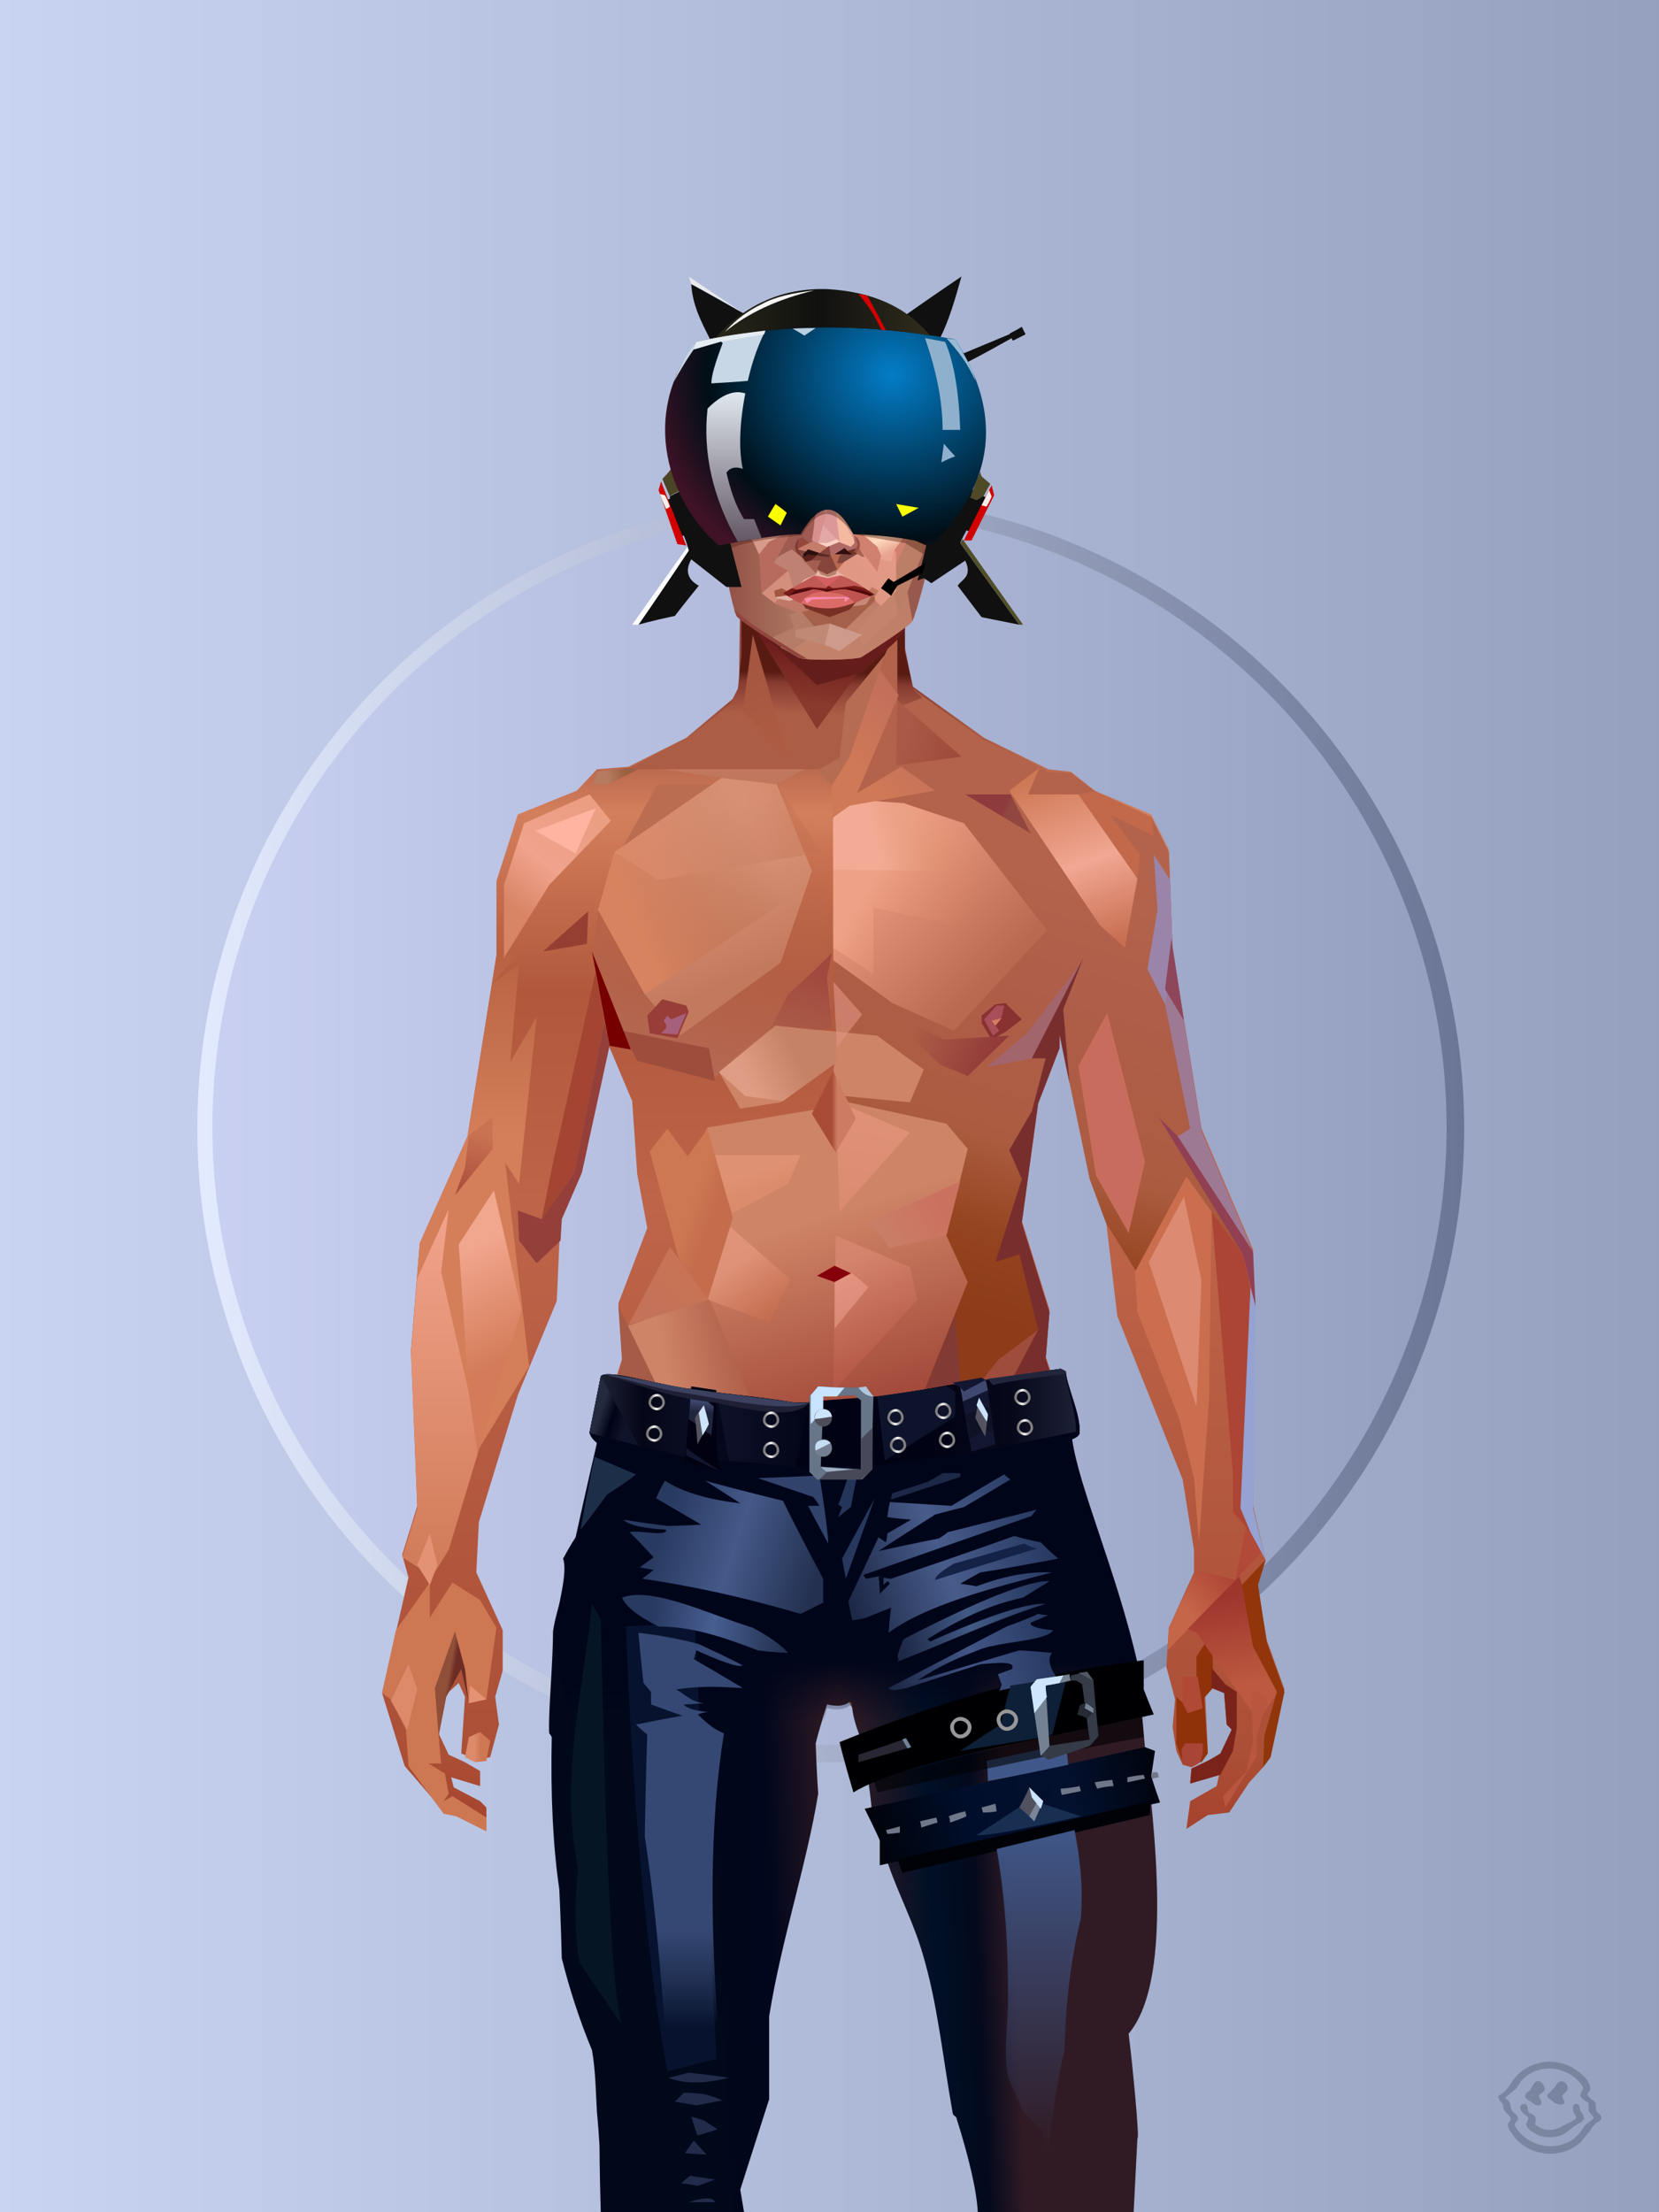 <?xml version="1.0" encoding="UTF-8"?><svg width="1320px" height="1760px" viewBox="0 0 1320 1760" version="1.1" xmlns="http://www.w3.org/2000/svg" xmlns:xlink="http://www.w3.org/1999/xlink"><defs><linearGradient x1="0%" y1="41%" x2="100%" y2="41%" id="id-30352"><stop stop-color="#C8D4F2" offset="0%"></stop><stop stop-color="#94A0BE" offset="100%"></stop></linearGradient><linearGradient x1="0%" y1="50%" x2="100%" y2="50%" id="id-30353"><stop stop-color="#E4EBFF" offset="0%"></stop><stop stop-color="#6A7595" offset="100%"></stop></linearGradient><filter width="106%" height="106%" x="-3%" y="-3%" id="id-30354" filterUnits="objectBoundingBox"><feGaussianBlur in="SourceGraphic" stdDeviation="10"></feGaussianBlur></filter><linearGradient x1="0%" y1="50%" x2="100%" y2="50%" id="id-30355"><stop stop-color="#C9D0F1" offset="0%"></stop><stop stop-color="#949FC0" offset="100%"></stop></linearGradient></defs><g stroke="none" stroke-width="1" fill="none" id="id-30356" fill-rule="evenodd"><g id="id-30357"><rect fill="url(#id-30352)" width="1320" height="1760" x="0" y="0" id="id-30358"></rect><circle cx="661" cy="898" r="504" fill="url(#id-30353)" id="id-30359" filter="url(#id-30354)"></circle><circle cx="660" cy="897" r="491" fill="url(#id-30355)" id="id-30359"></circle></g></g><defs><linearGradient x1="50%" y1="6%" x2="50%" y2="99%" id="id-110830"><stop stop-color="#914537" offset="0%"></stop><stop stop-color="#D47F5C" offset="8%"></stop><stop stop-color="#B1583C" offset="20%"></stop><stop stop-color="#BD6449" offset="34%"></stop><stop stop-color="#AB4F36" offset="71%"></stop><stop stop-color="#890000" offset="100%"></stop></linearGradient><linearGradient x1="50%" y1="-10%" x2="50%" y2="84%" id="id-110831"><stop stop-color="#B05A3C" offset="0%"></stop><stop stop-color="#D47F59" offset="49%"></stop><stop stop-color="#D47F59" offset="100%"></stop></linearGradient><linearGradient x1="57%" y1="50%" x2="47%" y2="56%" id="id-110832"><stop stop-color="#893810" offset="0%"></stop><stop stop-color="#883C15" offset="100%"></stop></linearGradient><linearGradient x1="45%" y1="35%" x2="55%" y2="47%" id="id-110833"><stop stop-color="#B87263" offset="0%"></stop><stop stop-color="#94451B" offset="100%"></stop></linearGradient><linearGradient x1="54%" y1="31%" x2="47%" y2="81%" id="id-110834"><stop stop-color="#B3634B" offset="0%"></stop><stop stop-color="#AF5E4A" offset="20%"></stop><stop stop-color="#AB5C40" offset="60%"></stop><stop stop-color="#94441E" offset="81%"></stop><stop stop-color="#8D3B18" offset="100%"></stop></linearGradient><linearGradient x1="43%" y1="38%" x2="54%" y2="44%" id="id-110835"><stop stop-color="#8F4F38" offset="0%"></stop><stop stop-color="#6D2C24" offset="100%"></stop></linearGradient><linearGradient x1="50%" y1="40%" x2="58%" y2="82%" id="id-110836"><stop stop-color="#CE8466" offset="0%"></stop><stop stop-color="#A34A3B" offset="100%"></stop></linearGradient><linearGradient x1="50%" y1="41%" x2="49%" y2="66%" id="id-110837"><stop stop-color="#571B12" offset="0%"></stop><stop stop-color="#863B30" offset="27%"></stop><stop stop-color="#AC5D46" offset="100%"></stop></linearGradient><linearGradient x1="63%" y1="4%" x2="25%" y2="77%" id="id-110838"><stop stop-color="#EC9E83" offset="0%"></stop><stop stop-color="#F0A38D" offset="55%"></stop><stop stop-color="#D88566" offset="100%"></stop></linearGradient><linearGradient x1="50%" y1="23%" x2="41%" y2="77%" id="id-110839"><stop stop-color="#6B1B1C" offset="0%"></stop><stop stop-color="#883A2C" offset="100%"></stop></linearGradient><linearGradient x1="47%" y1="22%" x2="55%" y2="89%" id="id-110840"><stop stop-color="#A55640" offset="0%"></stop><stop stop-color="#AD5C43" offset="100%"></stop></linearGradient><linearGradient x1="86%" y1="87%" x2="11%" y2="66%" id="id-110841"><stop stop-color="#9F4B3C" offset="0%"></stop><stop stop-color="#A95946" offset="100%"></stop></linearGradient><linearGradient x1="71%" y1="11%" x2="50%" y2="100%" id="id-110842"><stop stop-color="#B1583C" offset="0%" stop-opacity="0"></stop><stop stop-color="#B46953" offset="100%"></stop></linearGradient><linearGradient x1="66%" y1="46%" x2="56%" y2="43%" id="id-110843"><stop stop-color="#914640" offset="0%"></stop><stop stop-color="#8E3B3D" offset="100%"></stop></linearGradient><linearGradient x1="100%" y1="41%" x2="50%" y2="63%" id="id-110844"><stop stop-color="#6A1B1C" offset="0%"></stop><stop stop-color="#631D1A" offset="100%"></stop></linearGradient><linearGradient x1="69%" y1="20%" x2="50%" y2="100%" id="id-110845"><stop stop-color="#A0493E" offset="0%"></stop><stop stop-color="#AB5C49" offset="100%"></stop></linearGradient><linearGradient x1="36%" y1="20%" x2="57%" y2="81%" id="id-110846"><stop stop-color="#E39D82" offset="0%"></stop><stop stop-color="#C3795D" offset="100%"></stop></linearGradient><linearGradient x1="26%" y1="83%" x2="92%" y2="50%" id="id-110847"><stop stop-color="#D7835F" offset="0%"></stop><stop stop-color="#AD6545" offset="100%" stop-opacity="0"></stop></linearGradient><linearGradient x1="17%" y1="56%" x2="85%" y2="45%" id="id-110848"><stop stop-color="#E49478" offset="0%"></stop><stop stop-color="#CA8266" offset="52%"></stop><stop stop-color="#BF6E50" offset="100%"></stop></linearGradient><linearGradient x1="17%" y1="24%" x2="70%" y2="81%" id="id-110849"><stop stop-color="#ED9E85" offset="0%"></stop><stop stop-color="#B9694F" offset="100%"></stop></linearGradient><linearGradient x1="26%" y1="42%" x2="80%" y2="75%" id="id-110850"><stop stop-color="#EDA186" offset="0%"></stop><stop stop-color="#D68360" offset="100%" stop-opacity="0"></stop></linearGradient><linearGradient x1="29%" y1="56%" x2="77%" y2="50%" id="id-110851"><stop stop-color="#F4AB96" offset="0%"></stop><stop stop-color="#DD9470" offset="100%" stop-opacity="0"></stop></linearGradient><linearGradient x1="74%" y1="24%" x2="34%" y2="74%" id="id-110852"><stop stop-color="#C16E5C" offset="0%"></stop><stop stop-color="#D07957" offset="100%"></stop></linearGradient><linearGradient x1="66%" y1="100%" x2="40%" y2="0%" id="id-110853"><stop stop-color="#C86F52" offset="0%"></stop><stop stop-color="#F1A793" offset="46%"></stop><stop stop-color="#CE7854" offset="100%"></stop></linearGradient><linearGradient x1="28%" y1="76%" x2="73%" y2="20%" id="id-110854"><stop stop-color="#C56649" offset="0%"></stop><stop stop-color="#AE4636" offset="67%"></stop><stop stop-color="#B24A39" offset="100%"></stop></linearGradient><linearGradient x1="52%" y1="13%" x2="59%" y2="75%" id="id-110855"><stop stop-color="#9F362E" offset="0%"></stop><stop stop-color="#BC5940" offset="100%"></stop></linearGradient><linearGradient x1="66%" y1="59%" x2="24%" y2="66%" id="id-110856"><stop stop-color="#AB5C47" offset="0%"></stop><stop stop-color="#CE8467" offset="100%"></stop></linearGradient><linearGradient x1="41%" y1="11%" x2="61%" y2="81%" id="id-110857"><stop stop-color="#DE8C76" offset="0%"></stop><stop stop-color="#BB5A4A" offset="100%"></stop></linearGradient><linearGradient x1="19%" y1="58%" x2="66%" y2="43%" id="id-110858"><stop stop-color="#E09D85" offset="0%"></stop><stop stop-color="#C68266" offset="100%"></stop></linearGradient><linearGradient x1="73%" y1="50%" x2="30%" y2="53%" id="id-110859"><stop stop-color="#9B5F42" offset="0%"></stop><stop stop-color="#B67B61" offset="100%"></stop></linearGradient><linearGradient x1="31%" y1="0%" x2="50%" y2="100%" id="id-110860"><stop stop-color="#EEA190" offset="0%"></stop><stop stop-color="#E69987" offset="100%"></stop></linearGradient><linearGradient x1="29%" y1="43%" x2="65%" y2="100%" id="id-110861"><stop stop-color="#E4987E" offset="0%"></stop><stop stop-color="#C76D4E" offset="100%"></stop></linearGradient><linearGradient x1="13%" y1="78%" x2="84%" y2="50%" id="id-110862"><stop stop-color="#C87E68" offset="0%"></stop><stop stop-color="#CB715F" offset="100%"></stop></linearGradient><linearGradient x1="50%" y1="0%" x2="36%" y2="100%" id="id-110863"><stop stop-color="#E6977F" offset="0%"></stop><stop stop-color="#DE8D74" offset="100%"></stop></linearGradient><linearGradient x1="50%" y1="28%" x2="64%" y2="55%" id="id-110864"><stop stop-color="#E49777" offset="0%"></stop><stop stop-color="#DF8E6E" offset="100%"></stop></linearGradient><linearGradient x1="40%" y1="55%" x2="62%" y2="71%" id="id-110865"><stop stop-color="#CE7853" offset="0%"></stop><stop stop-color="#C46C4C" offset="100%"></stop></linearGradient><linearGradient x1="9%" y1="37%" x2="88%" y2="55%" id="id-110866"><stop stop-color="#AD5D46" offset="0%"></stop><stop stop-color="#913A39" offset="100%"></stop></linearGradient><linearGradient x1="62%" y1="19%" x2="50%" y2="100%" id="id-110867"><stop stop-color="#CA7352" offset="0%"></stop><stop stop-color="#AB4D3C" offset="100%"></stop></linearGradient><linearGradient x1="45%" y1="18%" x2="51%" y2="67%" id="id-110868"><stop stop-color="#F1A68E" offset="0%"></stop><stop stop-color="#D47C59" offset="100%"></stop></linearGradient><linearGradient x1="50%" y1="0%" x2="50%" y2="100%" id="id-110869"><stop stop-color="#F1A38C" offset="0%"></stop><stop stop-color="#D07B57" offset="100%"></stop></linearGradient><linearGradient x1="45%" y1="50%" x2="58%" y2="50%" id="id-110870"><stop stop-color="#A84B37" offset="0%"></stop><stop stop-color="#CD7C64" offset="100%"></stop></linearGradient><linearGradient x1="33%" y1="74%" x2="77%" y2="42%" id="id-110871"><stop stop-color="#C47259" offset="0%"></stop><stop stop-color="#C87355" offset="100%"></stop></linearGradient><linearGradient x1="63%" y1="59%" x2="38%" y2="59%" id="id-110872"><stop stop-color="#CE7753" offset="0%"></stop><stop stop-color="#DC8A6A" offset="100%"></stop></linearGradient><linearGradient x1="50%" y1="0%" x2="50%" y2="100%" id="id-110873"><stop stop-color="#CC8672" offset="0%"></stop><stop stop-color="#A24638" offset="100%"></stop></linearGradient><linearGradient x1="47%" y1="47%" x2="53%" y2="50%" id="id-110874"><stop stop-color="#CA9B87" offset="0%"></stop><stop stop-color="#A04C40" offset="100%"></stop></linearGradient><linearGradient x1="50%" y1="0%" x2="50%" y2="100%" id="id-110875"><stop stop-color="#AB5B4F" offset="0%"></stop><stop stop-color="#AB5A53" offset="100%"></stop></linearGradient><linearGradient x1="50%" y1="11%" x2="50%" y2="100%" id="id-110876"><stop stop-color="#B98472" offset="0%"></stop><stop stop-color="#CD8870" offset="100%"></stop></linearGradient><linearGradient x1="0%" y1="55%" x2="100%" y2="55%" id="id-110877"><stop stop-color="#B6746E" offset="0%"></stop><stop stop-color="#9E4248" offset="100%"></stop></linearGradient><linearGradient x1="50%" y1="37%" x2="50%" y2="100%" id="id-110878"><stop stop-color="#C1846E" offset="0%"></stop><stop stop-color="#A32E2C" offset="100%"></stop></linearGradient><linearGradient x1="49%" y1="41%" x2="51%" y2="77%" id="id-110879"><stop stop-color="#9F5844" offset="0%"></stop><stop stop-color="#872F14" offset="59%"></stop><stop stop-color="#A44B3B" offset="100%"></stop></linearGradient><linearGradient x1="33%" y1="47%" x2="59%" y2="56%" id="id-110880"><stop stop-color="#A55B45" offset="0%"></stop><stop stop-color="#763517" offset="100%"></stop></linearGradient></defs><g transform=" translate(304,473)" id="id-110881"><polygon points="174 662 139 824 137 906 146 1082 171 1154 176 1211 174 1230 175 1284 287 1284 284 1265 308 1195 306 1124 345 952 343 912 353 879 362 881 371 877 383 904 391 970 434 1079 457 1202 475 1252 475 1284 596 1284 600 1225 591 1146 609 1103 612 997 596 842 545 671 539 640 528 606 531 569 509 498 522 403 539 360 539 348 563 464 576 498 585 574 637 704 646 760 646 778 626 822 624 853 631 879 629 901 632 920 637 931 647 931 657 920 655 877 659 867 670 874 672 899 676 903 667 923 644 934 643 945 666 939 664 948 643 960 640 982 657 971 674 969 690 945 701 933 704 926 707 923 713 892 718 871 704 832 696 786 703 768 693 725 693 521 652 425 629 282 626 203 612 175 567 156 548 141 530 139 479 114 422 73 416 42 415 1 285 0 284 73 279 83 242 114 196 137 171 139 155 156 108 175 91 228 91 287 68 431 30 516 23 602 28 725 16 764 21 782 0 874 18 932 49 968 59 970 83 982 83 965 78 960 57 949 55 941 78 948 78 936 66 929 53 923 45 906 51 875 61 866 66 877 63 922 75 927 86 925 93 899 90 877 96 856 96 824 75 778 77 738 108 637 139 562 142 495 159 458 180 358 199 403 203 461 211 504 188 564 191 608" fill="url(#id-110830)" id="id-110882"></polygon><polygon points="91 287 68 431 30 516 23 602 72 688 117 614 98 452 109 469 123 336 102 372 109 294 88 309 109 285" fill="url(#id-110831)" id="id-110882"></polygon><polygon points="383 906 391 972 434 1081 457 1204 475 1254 475 1287 596 1287 600 1226 591 1148 609 1105 612 999 602 904 584 908 584 846 535 683 456 705 382 878" fill="url(#id-110832)" id="id-110882"></polygon><polygon points="137 907 146 1083 171 1156 176 1212 174 1232 175 1286 175 1287 287 1287 284 1266 308 1197 306 1126 345 954 343 923 293 814 263 724 247 711" fill="url(#id-110833)" id="id-110882"></polygon><polygon points="545 673 539 641 528 608 531 571 509 500 522 405 539 361 539 350 563 465 576 500 601 540 660 491 688 529 652 427 629 283 626 205 612 177 568 157 548 142 530 141 479 116 422 75 416 44 415 3 360 3 360 715 462 724" fill="url(#id-110834)" id="id-110882"></polygon><polygon points="83 984 59 972 49 970 21 932 19 903 7 879 0 874 11 824 38 786 38 814 56 786 78 800 91 822 83 879 69 882 63 855 51 877 45 908 47 930 37 930 50 938 53 954 49 960 56 956 83 973" fill="#CE7753" id="id-110887"></polygon><polygon points="66 855 69 882 63 855 51 877 45 908 42 870 58 825" fill="url(#id-110835)" id="id-110887"></polygon><polygon points="83 879 69 882 70 868" fill="#E39273" id="id-110887"></polygon><polygon points="481 376 513 349 558 291 522 368" fill="#A2656C" id="id-110890"></polygon><polygon points="313 697 260 560 246 448 259 424 355 408 361 366 317 404 285 409 267 378 313 343 394 351 431 378 420 404 368 399 371 404 449 421 466 441 449 510 466 547 406 697 358 717" fill="url(#id-110836)" id="id-110891"></polygon><polygon points="410 90 430 82 423 76 416 45 416 7 286 9 286 48 283 76 278 86 244 114 195 139 366 139 390 70 410 26" fill="url(#id-110837)" id="id-110892"></polygon><polygon points="182 180 133 231 97 289 97 231 113 182 165 159" fill="url(#id-110838)" id="id-110893"></polygon><polygon points="346 107 384 55 409 31 414 23 299 31" fill="url(#id-110839)" id="id-110894"></polygon><polygon points="287 93 295 32 323 129" fill="url(#id-110840)" id="id-110895"></polygon><polygon points="336 139 314 151 270 146 224 139" fill="#C0775D" id="id-110896"></polygon><polygon points="410 84 409 136 461 129" fill="url(#id-110841)" id="id-110897"></polygon><polygon points="173 246 167 286 191 351 263 386 328 330 359 330 359 152 348 139 336 139 309 152" fill="url(#id-110842)" id="id-110898"></polygon><polygon points="464 159 516 190 500 159" fill="url(#id-110843)" id="id-110899"></polygon><polygon points="302 31 346 72 382 62 409 37 416 28 416 13" fill="url(#id-110844)" id="id-110900"></polygon><polygon points="263 151 191 202 219 151" fill="#BB6D52" id="id-110901"></polygon><polygon points="154 206 170 170 122 188" fill="#FFB4A1" id="id-110902"></polygon><polygon points="358 285 344 299 323 318 305 354 358 345 354 305" fill="url(#id-110845)" id="id-110903"></polygon><polygon points="260 361 265 387 203 371 191 347" fill="#9E4D3D" id="id-110904"></polygon><polygon points="198 362 181 359 167 284" fill="#760000" id="id-110905"></polygon><polygon points="477 341 477 335 488 326 496 325 509 338 496 348 485 354" fill="#883232" id="id-110906"></polygon><polygon points="314 151 342 220 317 293 237 351 209 318 172 251 185 205 270 146" fill="url(#id-110846)" id="id-110907"></polygon><polygon points="314 151 330 238 209 318 172 251 185 205 270 146" fill="url(#id-110847)" id="id-110907"></polygon><polygon points="314 151 350 205 220 227 185 205 270 146" fill="url(#id-110848)" opacity="0.369" id="id-110907"></polygon><polygon points="211 335 223 322 242 327 244 332 235 353 213 349" fill="#983D37" id="id-110910"></polygon><polygon points="224 339 226 342 226 345 222 349 235 350 242 333 230 338 227 335" fill="#A6607C" id="id-110911"></polygon><polygon points="488 343 491 347 486 351 479 338 489 327 495 327 493 336" fill="#A84E5A" id="id-110912"></polygon><polygon points="485 339 488 343 493 337" fill="#D57D5E" id="id-110913"></polygon><polygon points="359 162 359 291 406 325 455 347 529 267 463 182 415 166" fill="url(#id-110849)" id="id-110914"></polygon><polygon points="359 178 359 281 391 302 391 249 489 270 461 189 415 166" fill="url(#id-110850)" id="id-110914"></polygon><polygon points="359 178 359 219 472 220 461 189 415 166 371 163" fill="url(#id-110851)" id="id-110914"></polygon><polygon points="358 178 372 168 440 156 413 137 378 158 411 80 396 60 358 146" fill="url(#id-110852)" id="id-110917"></polygon><polygon points="346 140 358 152 372 129 400 48 369 86 364 130" fill="#B66B53" id="id-110918"></polygon><polygon points="591 281 601 226 559 159 514 159 523 138 499 156 571 263" fill="url(#id-110853)" id="id-110919"></polygon><polygon points="609 298 626 332 629 285 627 227 614 207 617 251" fill="#9A84A9" id="id-110920"></polygon><polygon points="554 159 567 157 612 177 614 192 579 175 603 207 601 226" fill="#C2694B" id="id-110921"></polygon><polygon points="625 840 700 762 688 738 679 784 648 776 626 822" fill="url(#id-110854)" id="id-110922"></polygon><polygon points="648 862 648 845 661 825 661 870 654 878 657 922 652 929 637 929 632 914 632 893 632 877 644 888" fill="#8F3209" id="id-110923"></polygon><polygon points="554 375 577 333 607 451 594 508 568 462" fill="#C86D5D" id="id-110924"></polygon><polygon points="641 823 648 826 697 896 713 873 682 781" fill="url(#id-110855)" id="id-110922"></polygon><polygon points="623 326 643 425 633 431 693 523 652 427 636 326 625 315" fill="#9E7994" id="id-110926"></polygon><polygon points="628 274 638 339 623 314" fill="#8E465A" id="id-110927"></polygon><polygon points="693 523 695 567 685 525 618 416 633 431" fill="#913F53" id="id-110928"></polygon><polygon points="640 463 599 539 601 571 634 655 646 703 650 754 658 640 660 491" fill="#CA6E4E" id="id-110929"></polygon><polygon points="610 531 648 646 652 546 638 479" fill="#DC8A72" id="id-110929"></polygon><polygon points="693 748 677 730 677 700 660 491 685 525 691 552 684 727" fill="#AC4536" id="id-110931"></polygon><polygon points="691 746 703 768 693 727 695 567 691 551 683 727" fill="#95A2D2" id="id-110932"></polygon><polygon points="260 559 310 683 355 716 263 713 238 685 195 582" fill="url(#id-110856)" id="id-110933"></polygon><polygon points="637 931 636 919 639 914 653 914 653 922 651 929 648 931 644 933" fill="#A84536" id="id-110934"></polygon><polygon points="637 861 637 882 641 890 653 886 649 861" fill="#B14937" id="id-110935"></polygon><polygon points="691 871 693 912 688 936 669 956 671 965 696 924 696 909 705 877" fill="#B85640" id="id-110936"></polygon><polygon points="703 768 684 788 693 837 712 873 702 908 701 933 707 925 718 873 704 834 697 788" fill="#91350B" id="id-110937"></polygon><polygon points="667 939 643 946 644 934 657 928 667 922 676 903 672 899 670 874 660 870 660 854 671 867 680 873 680 902 677 920" fill="#7A231B" id="id-110938"></polygon><polygon points="361 510 359 634 426 561 420 535" fill="url(#id-110857)" opacity="0.626" id="id-110939"></polygon><polygon points="319 403 289 399 268 380 313 343 361 348 362 372" fill="url(#id-110858)" id="id-110940"></polygon><polygon points="171 141 168 151 180 151 204 139 196 138" fill="url(#id-110859)" id="id-110941"></polygon><polygon points="359 308 362 360 382 334" fill="#DD9481" opacity="0.625" id="id-110942"></polygon><polygon points="360 546 360 584 387 551 374 540" fill="url(#id-110860)" opacity="0.626" id="id-110943"></polygon><polygon points="346 542 360 547 373 540 360 534" fill="#86000C" id="id-110944"></polygon><polygon points="325 545 277 503 259 561 308 579" fill="url(#id-110861)" opacity="0.758" id="id-110945"></polygon><polygon points="389 499 460 467 449 510 404 520" fill="url(#id-110862)" id="id-110946"></polygon><polygon points="364 491 361 403 420 428" fill="url(#id-110863)" opacity="0.758" id="id-110947"></polygon><polygon points="262 446 333 446 323 469 279 492" fill="url(#id-110864)" opacity="0.758" id="id-110948"></polygon><polygon points="259 425 279 496 259 561 236 528 213 443 227 425 243 447" fill="url(#id-110865)" id="id-110949"></polygon><polygon points="412 343 444 374 466 383 499 351 447 354 416 339" fill="url(#id-110866)" id="id-110950"></polygon><polygon points="164 252 163 278 128 284" fill="#953F32" id="id-110951"></polygon><polygon points="58 478 88 441 88 416 69 430 66 456" fill="url(#id-110867)" id="id-110952"></polygon><polygon points="76 684 69 634 61 517 89 474 111 569" fill="url(#id-110868)" id="id-110953"></polygon><polygon points="53 489 47 539 69 635 76 684 53 760 40 781 16 766 28 727 23 604 28 544" fill="url(#id-110869)" id="id-110954"></polygon><polygon points="136 452 127 497 153 460 177 340 170 300" fill="#A34532" id="id-110955"></polygon><polygon points="181 359 159 460 143 497 142 514 123 532 109 514 108 490 127 497 153 460 177 340" fill="#943F3A" id="id-110955"></polygon><polygon points="38 747 28 772 38 788 44 772" fill="#E39275" id="id-110957"></polygon><polygon points="359 379 342 413 361 444 377 417" fill="url(#id-110870)" id="id-110958"></polygon><polygon points="196 581 260 561 229 519" fill="url(#id-110871)" id="id-110959"></polygon><polygon points="74 929 66 925 69 909 78 905 86 912 83 928" fill="url(#id-110872)" id="id-110960"></polygon><polygon points="20 903 7 880 21 851 28 871" fill="#DC8A6A" id="id-110961"></polygon><polygon points="218 1123 203 1040 191 913 171 1090 182 1169 230 1208 261 1237 270 1213 234 1175 212 1157 272 1191 281 1169" fill="url(#id-110873)" opacity="0.808" id="id-110962"></polygon><polygon points="182 1207 181 1155 213 1106 236 1166 230 1210" fill="#B15D4D" id="id-110963"></polygon><polygon points="187 902 211 1137 227 1161 275 1187 299 1137 272 1009 299 918 269 791 211 836" fill="url(#id-110874)" id="id-110964"></polygon><polygon points="288 1079 311 1040 311 942 295 903 264 1019 275 1188 301 1137" fill="url(#id-110875)" id="id-110965"></polygon><polygon points="584 908 604 1008 608 1106 614 998 599 887" fill="#948AB4" id="id-110966"></polygon><polygon points="430 886 488 1140 535 1115 561 925 566 886 536 816 500 786" fill="url(#id-110876)" opacity="0.792" id="id-110967"></polygon><polygon points="581 921 588 1011 584 1112 576 1162 544 1046 566 886" fill="url(#id-110877)" id="id-110968"></polygon><polygon points="561 1247 518 1200 472 1112 494 931 505 931 594 1188 579 1244" fill="url(#id-110878)" id="id-110969"></polygon><polygon points="531 1221 539 1263 536 1269 516 1287 509 1287 500 1263 513 1199 488 1226 462 1170 472 1101 427 1010 398 877 469 771 518 739 536 818 500 787 433 890 477 1078 534 1212" fill="url(#id-110879)" id="id-110970"></polygon><polygon points="321 1058 284 852 258 721 266 733 371 879 362 883 354 881 343 914 345 954" fill="#99513D" id="id-110971"></polygon><polygon points="429 1068 424 875 536 705 454 704 380 865 384 906 391 972" fill="#9B4949" opacity="0.394" id="id-110972"></polygon><polygon points="175 1262 194 1287 206 1287 225 1226 213 1249 175 1221 174 1232" fill="#792E06" id="id-110973"></polygon><polygon points="528 1227 554 1234 569 1169 549 1168" fill="#B9645B" id="id-110974"></polygon><polygon points="546 678 545 672 539 641 528 608 531 571 509 500 522 405 539 361 539 350 547 389 542 330 558 289 517 369 528 369 517 411 499 442 509 465 488 531 507 525 522 585 449 724" fill="#792E2E" id="id-110882"></polygon><polygon points="402 722 490 609 522 585 449 723" fill="#9E4C3C" id="id-110976"></polygon><polygon points="174 664 139 826 137 907 139 937 238 690 352 886 354 881 362 883 371 879 383 906 471 773 548 712 596 844 545 673 539 641 478 697 449 723 278 705 232 657 188 566 191 610" fill="url(#id-110880)" id="id-110882"></polygon><polygon points="139 836 225 709 167 697 139 826" fill="#8F361D" id="id-110978"></polygon><polygon points="518 734 596 843 547 678" fill="#711C13" id="id-110979"></polygon><polygon points="415 778 447 726 314 744 329 762" fill="#AF5544" opacity="0.520" id="id-110882"></polygon><polygon points="411 685 463 666 456 573" fill="#823A34" id="id-110981"></polygon></g><defs><linearGradient x1="53%" y1="5%" x2="47%" y2="91%" id="id-111539"><stop stop-color="#F6A693" offset="0%"></stop><stop stop-color="#EB8E76" offset="82%"></stop><stop stop-color="#F3B197" offset="100%"></stop></linearGradient><linearGradient x1="62%" y1="61%" x2="50%" y2="36%" id="id-111540"><stop stop-color="#CC4E3E" offset="0%"></stop><stop stop-color="#A33C30" offset="100%"></stop></linearGradient><linearGradient x1="50%" y1="13%" x2="57%" y2="81%" id="id-111541"><stop stop-color="#CE6F5A" offset="0%"></stop><stop stop-color="#CC4E3E" offset="52%"></stop><stop stop-color="#FFA791" offset="100%"></stop></linearGradient><linearGradient x1="50%" y1="0%" x2="54%" y2="88%" id="id-111542"><stop stop-color="#B36E6C" offset="0%"></stop><stop stop-color="#BB6E6F" offset="100%"></stop></linearGradient><linearGradient x1="36%" y1="75%" x2="36%" y2="18%" id="id-111543"><stop stop-color="#85433D" offset="0%"></stop><stop stop-color="#590F13" offset="100%"></stop></linearGradient><linearGradient x1="48%" y1="84%" x2="4%" y2="84%" id="id-111544"><stop stop-color="#B6826B" offset="0%"></stop><stop stop-color="#8F4E43" offset="100%"></stop></linearGradient><linearGradient x1="23%" y1="68%" x2="57%" y2="19%" id="id-111545"><stop stop-color="#CB927F" offset="0%"></stop><stop stop-color="#E6B7A1" offset="100%"></stop></linearGradient><linearGradient x1="59%" y1="57%" x2="48%" y2="96%" id="id-111546"><stop stop-color="#BB7A65" offset="0%"></stop><stop stop-color="#C2826A" offset="100%"></stop></linearGradient><linearGradient x1="14%" y1="53%" x2="88%" y2="46%" id="id-111547"><stop stop-color="#C9897B" offset="0%"></stop><stop stop-color="#C38874" offset="25%"></stop><stop stop-color="#CC9781" offset="66%"></stop><stop stop-color="#D6A18A" offset="100%"></stop></linearGradient><linearGradient x1="100%" y1="24%" x2="44%" y2="69%" id="id-111548"><stop stop-color="#E29985" offset="0%"></stop><stop stop-color="#E19883" offset="100%"></stop></linearGradient><linearGradient x1="24%" y1="33%" x2="50%" y2="82%" id="id-111549"><stop stop-color="#E6AE91" offset="0%"></stop><stop stop-color="#FFDABD" offset="49%"></stop><stop stop-color="#E8A490" offset="100%"></stop></linearGradient><linearGradient x1="90%" y1="75%" x2="18%" y2="60%" id="id-111550"><stop stop-color="#BC8770" offset="0%"></stop><stop stop-color="#874F3D" offset="100%"></stop></linearGradient><linearGradient x1="0%" y1="50%" x2="33%" y2="53%" id="id-111551"><stop stop-color="#764B36" offset="0%"></stop><stop stop-color="#AE795F" offset="100%"></stop></linearGradient><linearGradient x1="60%" y1="88%" x2="92%" y2="78%" id="id-111552"><stop stop-color="#DFA491" offset="0%"></stop><stop stop-color="#F8BAA3" offset="100%"></stop></linearGradient></defs><g transform=" translate(548,259)" id="id-111553"><g id="id-111554"><g transform=" translate(0,121)" id="id-111555"><polygon points="199 13 214 3 222 9 221 25 214 38 214 43 210 54 208 65 197 70 190 64" fill="url(#id-111539)" id="id-111556"></polygon><polygon points="197 24 209 14 216 9 219 10 220 22 214 37 195 43" fill="url(#id-111540)" id="id-111557"></polygon><polygon points="203 38 208 34 199 25 203 22 209 23 207 18 212 16 214 38 214 43 213 48 207 51 201 46" fill="url(#id-111541)" id="id-111556"></polygon><polygon points="212 5 214 3 222 9 222 10 219 10 216 9" fill="#FDD3B7" id="id-111556"></polygon><polygon points="208 65 197 70 190 64 194 42 199 50 193 62 199 67" fill="#A13C31" id="id-111556"></polygon><polygon points="203 62 202 54 211 50" fill="#F3B197" id="id-111561"></polygon><polygon points="196 50 202 51 203 42 196 46" fill="#EB8E76" id="id-111562"></polygon><polygon points="194 45 199 47 202 45 202 32 197 31" fill="#A13C31" id="id-111563"></polygon><path d=" M 30,70 C 24,70 20,69 19,68 C 17,66 12,52 8,46 C 4,39 2,38 1,33 C 0,30 0,21 1,6 L 8,0 L 23,9 L 30,70 Z" fill="url(#id-111542)" id="id-111564"></path><polygon points="8 6 2 6 7 3 10 2 23 9 19 14" fill="#EFAAB6" id="id-111564"></polygon><path d=" M 26,68 C 23,69 20,69 19,68 C 17,66 12,52 8,46 C 7,44 6,43 6,42 C 9,45 10,47 12,48 C 13,50 14,52 16,56 L 26,68 Z" fill="#995356" id="id-111564"></path><polygon points="26 68 29 65 27 53 20 61" fill="#7B3E35" id="id-111564"></polygon><path d=" M 23,19 C 12,12 6,9 5,9 C 3,10 2,18 2,33 L 17,53 L 26,52 L 23,19 Z" fill="url(#id-111543)" id="id-111568"></path><polygon points="12 17 19 19 18 26 15 28 22 38 21 49 12 44" fill="#773A2E" id="id-111569"></polygon><path d=" M 27,53 C 16,50 10,47 8,42 C 6,38 8,30 12,17 L 15,23 C 15,36 14,42 15,43 C 15,45 18,46 25,48 L 27,53 Z" fill="#CE7B8B" id="id-111570"></path><polygon points="11 31 19 26 19 18 14 20 12 18" fill="#C07080" id="id-111571"></polygon><polygon points="20 46 17 42 22 37 25 48" fill="#6A3032" id="id-111572"></polygon></g><g transform=" translate(18,0)" id="id-111573"><path d=" M 20,231 C 18,227 11,201 5,153 C 3,140 2,128 1,117 C -1,91 4,63 8,49 C 9,46 16,35 16,34 C 30,20 56,0 94,0 C 157,0 178,45 181,51 C 183,57 183,111 181,144 C 178,177 162,232 160,235 C 158,239 124,261 119,264 C 113,266 74,267 69,264 C 64,261 22,235 20,231 Z" fill="url(#id-111544)" id="id-111574"></path><polygon points="73 112 82 117 159 110 163 117 160 129 170 143 176 147 176 93 157 34 129 14 67 25 49 80" fill="url(#id-111545)" id="id-111575"></polygon><polygon points="161 62 154 71 156 103 169 107 175 101 174 71" fill="#D69E7C" id="id-111576"></polygon><path d=" M 88,1 C 90,0 92,0 94,0 C 157,0 178,45 181,51 C 183,57 183,111 181,144 C 178,177 162,232 160,235 C 158,239 124,261 119,264 C 113,266 74,267 69,264 C 68,263 62,260 55,256 L 88,235 L 130,216 L 172,163 L 174,118 L 172,94 L 160,106 L 169,85 L 169,76 L 147,55 L 134,23 L 93,25 L 52,65 L 58,96 L 27,113 L 21,131 L 15,125 L 9,131 L 17,98 L 27,106 L 21,88 L 21,58 L 88,1 Z" fill="url(#id-111546)" id="id-111574"></path><polygon points="89 29 62 55 21 58 63 22" fill="#CD8681" id="id-111574"></polygon><path d=" M 182,73 C 183,94 183,123 181,144 C 178,177 162,232 160,235 L 156,212 L 178,157 L 181,128 L 174,142 L 182,73 Z" fill="#97594D" id="id-111574"></path><polygon points="47 249 66 240 62 230 73 227 88 242 63 259" fill="#B57D68" id="id-111580"></polygon><path d=" M 20,231 C 20,230 19,229 18,226 C 24,231 29,235 33,238 C 42,244 56,253 76,265 C 73,265 70,265 69,264 C 64,261 22,235 20,231 Z" fill="#91463E" id="id-111574"></path><path d=" M 1,117 C -1,91 4,63 8,49 C 9,46 16,35 16,34 C 22,28 30,21 41,15 L 11,57 L 14,96 L 1,117 Z" fill="#AF7E8D" id="id-111574"></path><path d=" M 5,153 C 3,140 2,128 1,117 C 0,108 1,98 1,89 L 8,127 L 5,153 Z" fill="#793D31" id="id-111574"></path><polygon points="37 103 56 94 77 112 67 117" fill="#BC7C6E" id="id-111584"></polygon><path d=" M 62,53 C 78,52 89,52 97,53 C 105,54 116,56 131,61 L 121,101 L 93,85 L 69,102 L 57,96 L 51,66 L 62,53 Z" fill="url(#id-111547)" id="id-111585"></path><polygon points="108 55 115 47 137 44 144 55 126 62" fill="#F2C7B2" id="id-111586"></polygon><polygon points="21 172 33 171 11 143 9 158" fill="#81453F" id="id-111587"></polygon><polygon points="143 203 142 188 148 173 172 138" fill="#D0826E" id="id-111588"></polygon><polygon points="147 229 151 227 174 158 175 115 170 142 141 202 141 217" fill="#BB7E66" id="id-111589"></polygon><polygon points="117 243 120 255 149 229 144 209" fill="#C4846C" id="id-111590"></polygon></g></g><polygon points="115 123 97 120 73 163 66 188 109 172" fill="#9D5B53" id="id-111591"></polygon><polygon points="118 195 153 223 165 211 165 180 158 177 122 178" fill="url(#id-111548)" id="id-111592"></polygon><polygon points="31 148 43 115 58 140 39 146 41 161" fill="#B2735D" id="id-111593"></polygon><polygon points="60 190 82 178 90 185 91 188 102 197 78 213 79 195" fill="#C08175" id="id-111594"></polygon><polygon points="51 172 66 172 85 164 98 140 99 125 58 140 39 146 41 161" fill="#C78371" id="id-111593"></polygon><polygon points="85 164 98 140 98 155" fill="#AE6C5D" id="id-111593"></polygon><polygon points="56 182 50 169 70 159 77 165 64 172" fill="#DBA392" id="id-111597"></polygon><polygon points="56 182 50 169 64 172" fill="#D69A8B" id="id-111597"></polygon><polygon points="56 182 58 213 79 195 68 189 81 165 64 172" fill="#B76B5E" id="id-111597"></polygon><polygon points="70 222 58 213 79 195 85 215" fill="#D48E7C" id="id-111597"></polygon><polygon points="135 167 142 159 150 162 190 143 164 178 161 188 153 186 150 177" fill="url(#id-111549)" id="id-111601"></polygon><polygon points="128 153 149 163 190 143 183 135 130 138" fill="#E0A587" id="id-111601"></polygon><polygon points="132 172 150 196 153 183 150 176 137 165 140 161 130 166" fill="#CF816D" id="id-111603"></polygon><polygon points="111 184 118 195 127 184 130 181 117 179" fill="#B7684D" id="id-111604"></polygon><polygon points="92 187 101 197 105 187" fill="#A35E51" id="id-111605"></polygon><polygon points="118 189 120 183 132 178 137 180 122 189" fill="#7E453D" id="id-111606"></polygon><path d=" M 86,178 L 96,173 L 90,168 C 88,170 87,172 86,173 C 86,174 86,176 86,178 Z" fill="#954839" id="id-111607"></path><polygon points="92 184 86 178 112 175 113 183 118 194 110 198 102 194 105 187 95 187" fill="#86443A" id="id-111608"></polygon><polygon points="86 178 95 180 104 181 112 175 100 171" fill="#C67C6A" id="id-111609"></polygon><polygon points="112 176 119 172 131 167 134 171 134 178 127 180 113 183" fill="#B06966" id="id-111610"></polygon><polyline points="90 184 93 188 97 187 102 183 96 180 89 184" fill="#5B221D" id="id-111611"></polyline><polygon points="92 120 95 110 113 100 132 109 135 130 117 123" fill="#B6826B" id="id-111612"></polygon><g transform=" translate(31,92)" id="id-111613"><polygon points="4 42 24 55 56 56 69 30 44 8 1 22" fill="url(#id-111550)" id="id-111614"></polygon><polygon points="59 39 59 47 67 42 68 39 63 37" fill="#CCB2BE" id="id-111615"></polygon><polygon points="29 50 47 45 60 41 58 46 45 53 31 54" fill="#B97A79" id="id-111616"></polygon><polygon points="46 44 44 53 58 47 55 43 62 42 63 39 58 39" fill="#8F6357" id="id-111617"></polygon><polygon points="5 37 21 25 36 23 38 16 64 21 69 31 64 39 13 44" fill="#754335" id="id-111618"></polygon><polygon points="30 34 31 27 37 25 41 32" fill="#9D6544" id="id-111619"></polygon><path d=" M 19,33 C 33,27 42,25 46,26 C 50,27 56,31 65,37 L 64,28 C 52,23 44,21 41,22 C 37,22 30,26 19,33 Z" fill="#5B2A23" id="id-111620"></path><polygon points="93 88 103 85 103 89 96 91" fill="#6B3025" id="id-111621"></polygon><g transform=" translate(37,37) rotate(3) translate(-37,-37) translate(12,28)" id="id-111622"><path d=" M 6,14 L 14,16 L 23,15 C 20,15 18,14 17,14 C 15,13 14,12 13,10 L 6,14 Z" fill="#783832" id="id-111623"></path><path d=" M 14,10 C 15,13 18,15 22,15 C 25,16 31,15 36,14 C 38,14 42,12 47,10 C 41,5 35,2 30,2 C 25,2 20,5 14,10 Z" fill="#FFE4F4" id="id-111624"></path><path d=" M 14,10 C 14,11 15,12 16,13 C 22,8 27,5 31,5 C 33,5 37,6 42,9 L 42,12 C 43,12 45,11 47,10 C 41,5 35,2 30,2 C 25,2 20,5 14,10 Z" fill="#000000" fill-opacity="0.675" id="id-111624"></path><path d=" M 20,8 C 20,13 23,15 30,15 C 36,15 39,12 38,5 C 34,4 31,3 28,4 C 26,4 23,6 20,8 Z" fill="#36110A" id="id-111626"></path><path d=" M 21,9 C 21,13 24,14 29,14 C 35,14 37,12 37,7 C 33,5 31,4 28,4 C 26,5 24,6 21,9 Z" fill="#666531" id="id-111626"></path><path d=" M 26,6 C 26,8 26,10 27,10 C 29,11 31,11 32,10 C 33,9 33,8 33,5 L 26,6 Z" fill="#36110A" id="id-111628"></path><polygon points="22 9 22 11 28 9 27 7" fill="#D7B4BF" id="id-111629"></polygon><path d=" M 6,14 L 0,9 C 15,3 26,0 32,0 C 36,0 42,4 49,9 C 50,9 50,10 50,11 L 45,11 C 43,7 39,6 33,5 C 26,5 17,8 6,14 Z" fill="#36110A" id="id-111630"></path></g><polygon points="64 13 73 14 64 21 51 18" fill="#6E423B" id="id-111631"></polygon><polygon points="0 23 17 18 39 17 50 20 58 18 68 11 59 7 50 11 54 7 51 7 54 6 19 6 2 21" fill="#3A1F20" id="id-111632"></polygon><polygon points="20 5 25 1 40 4" fill="#3D2C29" id="id-111633"></polygon><polygon points="127 55 165 38 159 20 98 12 92 18 93 21 88 27 84 26 101 48" fill="url(#id-111551)" id="id-111634"></polygon><polygon points="113 31 117 24 113 18 124 15 131 18 124 24 126 31" fill="#CE9888" id="id-111635"></polygon><polygon points="136 35 132 24 138 16 150 18 140 26 143 38" fill="#9E6645" id="id-111636"></polygon><polygon points="102 42 108 49 127 56 129 54 129 49 116 39" fill="#A96957" id="id-111637"></polygon><polygon points="129 49 137 42 116 39" fill="#C88C7B" id="id-111637"></polygon><polygon points="108 49 117 52 123 44 116 39 108 41" fill="#96524F" id="id-111637"></polygon><polygon points="104 44 99 44 95 42 101 38" fill="#C2908B" id="id-111640"></polygon><polygon points="139 42 146 44 151 41 151 37 157 34 165 52 166 51 166 26 161 16 151 36" fill="#96534F" id="id-111641"></polygon><path d=" M 99,37 L 93,28 L 99,22 L 97,17 L 113,17 L 117,22 C 123,23 128,23 130,24 C 133,25 139,28 148,34 C 135,28 125,25 119,25 C 113,25 106,29 99,37 Z" fill="#643827" id="id-111642"></path><g transform=" translate(125,37) rotate(-3) translate(-124,-37) translate(100,28)" id="id-111643"><path d=" M 5,9 C 8,13 13,15 19,15 C 26,15 31,14 35,11 C 31,5 26,2 21,2 C 15,2 10,5 5,9 Z" fill="#FFE4F3" id="id-111644"></path><path d=" M 5,9 C 6,10 7,11 7,11 C 12,7 16,5 21,5 C 25,5 29,8 32,13 C 33,12 34,12 35,11 C 31,5 26,2 21,2 C 15,2 10,5 5,9 Z" fill="#000000" fill-opacity="0.496" id="id-111644"></path><path d=" M 12,6 C 13,11 14,14 15,14 C 16,15 24,16 26,15 C 27,15 28,12 30,8 C 25,5 22,4 19,3 C 17,3 14,4 12,6 Z" fill="#311011" id="id-111646"></path><path d=" M 13,9 C 14,11 14,13 15,13 C 16,14 23,15 25,15 C 26,14 27,12 28,9 C 26,8 24,7 21,7 C 19,6 16,7 13,9 Z" fill="#615E2D" id="id-111646"></path><polygon points="17 7 18 11 23 11 25 7 21 6" fill="#311011" id="id-111648"></polygon><polygon points="14 10 20 8 20 5 14 7" fill="#D4AEBC" id="id-111649"></polygon><polygon points="3 13 6 10 8 13" fill="#A03B40" id="id-111650"></polygon><polygon points="3 13 1 14 4 15 14 16 19 18 41 15 35 11 29 15 24 15 14 15 9 13" fill="#853F3B" id="id-111651"></polygon><path d=" M 3,13 C 1,12 0,11 1,11 C 1,10 8,1 21,0 C 26,0 33,3 40,6 C 42,7 45,8 49,10 L 41,15 C 37,13 35,11 34,11 C 29,7 25,5 21,5 C 14,5 9,7 3,13 Z" fill="#311011" id="id-111652"></path></g><polygon points="89 9 92 17 103 5" fill="#633E3B" id="id-111653"></polygon><polygon points="92 17 100 17 107 20 124 17 159 20 145 9 110 5 100 12 103 4" fill="#271716" id="id-111654"></polygon><polygon points="125 5 143 7 139 4" fill="#3A2A25" id="id-111655"></polygon></g><polygon points="104 122 102 115 114 110 114 123" fill="#CB8784" id="id-111612"></polygon><polygon points="116 182 124 177 127 180 130 182" fill="#320F10" id="id-111657"></polygon><polygon points="92 184 91 182 95 178 104 181 101 183 95 182" fill="#2C0E0F" id="id-111658"></polygon><polygon points="133 181 138 184 140 184 135 176" fill="#AB6150" id="id-111659"></polygon><polygon points="101 183 111 184 113 183 104 181" fill="#572A26" id="id-111660"></polygon><polygon points="107 125 112 123 123 126 122 133 128 151 130 147 147 156 129 167" fill="url(#id-111552)" id="id-111661"></polygon><polygon points="119 172 129 176 132 173 131 168 128 165 119 143 115 146" fill="#F4B9A0" id="id-111662"></polygon><polygon points="111 125 117 125 116 132 122 141 119 150 117 148" fill="#F7CECB" id="id-111663"></polygon><path d=" M 88,169 C 85,172 84,175 85,178 C 85,181 88,183 91,184 C 89,181 87,179 87,177 C 86,176 87,173 88,169 Z" fill="#7D3C32" id="id-111664"></path><path d=" M 131,170 C 130,172 129,174 130,176 C 131,179 133,181 137,182 C 134,179 133,177 132,176 C 132,174 132,172 133,169 L 131,170 Z" transform=" translate(133,175) rotate(-158) translate(-133,-175)" fill="#964F41" id="id-111664"></path><path d=" M 98,171 L 110,176 L 119,172 L 115,131 L 111,125 L 104,125 L 104,138 C 102,145 101,151 100,155 C 100,159 99,164 98,171 Z" fill="#D8908F" id="id-111666"></path><polygon points="115 131 111 125 108 125 106 142 109 151" fill="#E7AF9D" id="id-111666"></polygon><polygon points="103 173 110 176 120 172 115 131" fill="#DC9898" id="id-111666"></polygon><polygon points="103 173 110 176 120 172 107 159" fill="#E3A8A6" id="id-111666"></polygon><polygon points="103 173 110 176 120 172 118 170 110 173" fill="#FAD2C5" id="id-111666"></polygon><polygon points="150 221 112 238 68 221 76 213 142 214 147 216" fill="#BF7867" id="id-111671"></polygon><polygon points="90 228 102 242 120 246 148 219 148 213" fill="#A56049" id="id-111672"></polygon><polygon points="126 224 141 222 146 214 143 212 133 214" fill="#C88878" id="id-111673"></polygon><polygon points="69 216 70 217 80 219 87 217 83 214" fill="#E2B2A4" id="id-111674"></polygon><polygon points="69 216 68 211 74 209 83 214" fill="#A25640" id="id-111675"></polygon><polygon points="141 213 148 216 151 211 146 208" fill="#C07A64" id="id-111676"></polygon><polygon points="93 225 89 219 136 217 128 226 112 232" fill="#783025" id="id-111677"></polygon><polygon points="126 201 118 195 117 198 111 200 105 198 103 195 101 198 92 202 88 206" fill="#E9B4A6" id="id-111678"></polygon><polygon points="75 213 87 220 140 217 148 214 132 204 107 203 82 209" fill="#781B19" id="id-111679"></polygon><polygon points="84 211 80 215 87 218 142 216 147 214 139 211 128 209 111 210 94 209" fill="#50090C" id="id-111679"></polygon><path d=" M 82,209 C 93,203 99,199 100,199 C 102,199 109,201 111,201 C 112,201 118,199 121,199 C 123,199 129,202 140,209 L 132,207 L 115,209 L 111,207 L 109,209 L 96,208 L 86,210 L 82,209 Z" fill="#C05854" id="id-111681"></path><path d=" M 100,199 C 102,199 109,201 111,201 C 112,201 118,199 121,199 L 112,206 L 110,208 L 100,199 Z" fill="#D45F63" id="id-111681"></path><path d=" M 80,215 C 82,217 84,219 85,219 C 94,223 101,225 111,225 C 120,225 129,222 138,218 C 139,218 141,217 143,215 C 133,212 127,210 124,210 C 121,210 117,210 110,212 C 104,210 100,210 98,210 C 97,211 90,212 80,215 Z" fill="#DC6B67" id="id-111683"></path><path d=" M 80,215 C 82,217 84,219 85,219 C 86,219 87,220 89,221 C 94,214 101,211 110,212 C 121,213 128,215 132,221 C 134,220 136,219 138,218 C 139,218 141,217 144,215 C 134,212 127,210 124,210 C 121,210 117,210 110,212 C 104,210 100,210 98,210 C 97,211 90,212 80,215 Z" fill="#BF5350" id="id-111683"></path><polygon points="94 221 92 217 99 216 126 216 128 217 124 220 124 217 98 218" fill="#F88DB0" id="id-111685"></polygon><polygon points="108 254 112 237 138 246 120 259" fill="#CD9A8C" id="id-111686"></polygon><polygon points="108 254 112 237 85 242 85 248" fill="#BF8975" id="id-111686"></polygon></g><defs><linearGradient x1="74%" y1="47%" x2="24%" y2="50%" id="id-86738"><stop stop-color="#301B24" offset="0%"></stop><stop stop-color="#04091C" offset="12%"></stop><stop stop-color="#000F26" offset="26%"></stop><stop stop-color="#361D24" offset="53%"></stop><stop stop-color="#1C1220" offset="65%"></stop><stop stop-color="#00061B" offset="78%"></stop><stop stop-color="#00081A" offset="100%"></stop></linearGradient><linearGradient x1="49%" y1="35%" x2="49%" y2="42%" id="id-86739"><stop stop-color="#00051A" offset="0%"></stop><stop stop-color="#00051A" offset="100%" stop-opacity="0"></stop></linearGradient><linearGradient x1="100%" y1="45%" x2="0%" y2="54%" id="id-86740"><stop stop-color="#00040E" offset="0%"></stop><stop stop-color="#03112E" offset="30%"></stop><stop stop-color="#000E2B" offset="65%"></stop><stop stop-color="#000309" offset="100%"></stop></linearGradient><linearGradient x1="50%" y1="64%" x2="50%" y2="85%" id="id-86741"><stop stop-color="#354873" offset="0%"></stop><stop stop-color="#405380" offset="100%" stop-opacity="0"></stop></linearGradient><linearGradient x1="100%" y1="53%" x2="18%" y2="48%" id="id-86742"><stop stop-color="#23304F" offset="0%"></stop><stop stop-color="#475E91" offset="54%"></stop><stop stop-color="#293A60" offset="100%"></stop></linearGradient><linearGradient x1="100%" y1="60%" x2="18%" y2="42%" id="id-86743"><stop stop-color="#23304F" offset="0%"></stop><stop stop-color="#445988" offset="54%"></stop><stop stop-color="#293A60" offset="100%"></stop></linearGradient><linearGradient x1="100%" y1="50%" x2="0%" y2="78%" id="id-86744"><stop stop-color="#26385F" offset="0%"></stop><stop stop-color="#485C8B" offset="52%"></stop><stop stop-color="#1D2846" offset="100%"></stop></linearGradient><linearGradient x1="100%" y1="50%" x2="0%" y2="64%" id="id-86745"><stop stop-color="#26385F" offset="0%"></stop><stop stop-color="#425984" offset="52%"></stop><stop stop-color="#1D2846" offset="100%"></stop></linearGradient><linearGradient x1="100%" y1="50%" x2="0%" y2="60%" id="id-86746"><stop stop-color="#26385F" offset="0%"></stop><stop stop-color="#415585" offset="52%"></stop><stop stop-color="#1D2846" offset="100%"></stop></linearGradient><linearGradient x1="50%" y1="0%" x2="50%" y2="100%" id="id-86747"><stop stop-color="#3F5788" offset="0%"></stop><stop stop-color="#3F5788" offset="100%" stop-opacity="0"></stop></linearGradient><linearGradient x1="100%" y1="50%" x2="0%" y2="50%" id="id-86748"><stop stop-color="#1D2136" offset="0%"></stop><stop stop-color="#060719" offset="14%"></stop><stop stop-color="#010314" offset="31%"></stop><stop stop-color="#000112" offset="50%"></stop><stop stop-color="#0E1229" offset="74%"></stop><stop stop-color="#050617" offset="89%"></stop><stop stop-color="#23293D" offset="100%"></stop></linearGradient><linearGradient x1="73%" y1="73%" x2="24%" y2="50%" id="id-86749"><stop stop-color="#10142B" offset="0%"></stop><stop stop-color="#010315" offset="54%"></stop><stop stop-color="#232A3E" offset="100%"></stop></linearGradient><linearGradient x1="50%" y1="26%" x2="49%" y2="50%" id="id-86750"><stop stop-color="#3F4970" offset="0%"></stop><stop stop-color="#20253E" offset="100%"></stop></linearGradient><linearGradient x1="100%" y1="50%" x2="0%" y2="50%" id="id-86751"><stop stop-color="#838181" offset="21%"></stop><stop stop-color="#FFFFFF" offset="52%"></stop><stop stop-color="#7F7B7B" offset="88%"></stop></linearGradient><linearGradient x1="100%" y1="50%" x2="0%" y2="50%" id="id-86751"><stop stop-color="#838181" offset="21%"></stop><stop stop-color="#FFFFFF" offset="52%"></stop><stop stop-color="#7F7B7B" offset="88%"></stop></linearGradient><linearGradient x1="100%" y1="50%" x2="0%" y2="50%" id="id-86751"><stop stop-color="#838181" offset="21%"></stop><stop stop-color="#FFFFFF" offset="52%"></stop><stop stop-color="#7F7B7B" offset="88%"></stop></linearGradient><linearGradient x1="100%" y1="50%" x2="0%" y2="50%" id="id-86751"><stop stop-color="#838181" offset="21%"></stop><stop stop-color="#FFFFFF" offset="52%"></stop><stop stop-color="#7F7B7B" offset="88%"></stop></linearGradient><linearGradient x1="100%" y1="50%" x2="0%" y2="50%" id="id-86751"><stop stop-color="#838181" offset="21%"></stop><stop stop-color="#FFFFFF" offset="52%"></stop><stop stop-color="#7F7B7B" offset="88%"></stop></linearGradient><linearGradient x1="100%" y1="50%" x2="0%" y2="50%" id="id-86751"><stop stop-color="#838181" offset="21%"></stop><stop stop-color="#FFFFFF" offset="52%"></stop><stop stop-color="#7F7B7B" offset="88%"></stop></linearGradient><linearGradient x1="100%" y1="50%" x2="0%" y2="50%" id="id-86751"><stop stop-color="#838181" offset="21%"></stop><stop stop-color="#FFFFFF" offset="52%"></stop><stop stop-color="#7F7B7B" offset="88%"></stop></linearGradient><linearGradient x1="100%" y1="50%" x2="0%" y2="50%" id="id-86751"><stop stop-color="#838181" offset="21%"></stop><stop stop-color="#FFFFFF" offset="52%"></stop><stop stop-color="#7F7B7B" offset="88%"></stop></linearGradient><linearGradient x1="100%" y1="50%" x2="0%" y2="50%" id="id-86751"><stop stop-color="#838181" offset="21%"></stop><stop stop-color="#FFFFFF" offset="52%"></stop><stop stop-color="#7F7B7B" offset="88%"></stop></linearGradient><linearGradient x1="100%" y1="50%" x2="0%" y2="50%" id="id-86751"><stop stop-color="#838181" offset="21%"></stop><stop stop-color="#FFFFFF" offset="52%"></stop><stop stop-color="#7F7B7B" offset="88%"></stop></linearGradient></defs><g transform=" translate(437,1088)" id="id-86761"><path d=" M 155,672 C 79,672 41,672 41,672 C 40,637 40,619 40,619 C 39,602 38,593 38,593 C 37,577 37,560 34,543 C 24,519 16,494 10,470 C 9,433 8,415 8,415 C 3,381 1,340 2,294 C 1,292 0,291 0,291 C -1,276 3,236 3,210 C 6,189 18,163 14,152 C 20,141 24,135 24,135 C 33,85 38,60 38,60 C 36,58 34,57 32,52 C 38,22 41,7 41,7 C 46,0 97,17 112,17 C 147,22 166,23 196,28 C 225,28 265,24 318,14 C 351,10 378,5 407,1 C 409,2 411,3 411,3 C 412,16 423,37 422,52 C 422,54 419,56 416,57 C 421,94 451,164 467,235 C 470,257 472,279 474,302 C 486,398 492,493 461,530 C 464,553 470,616 468,613 L 465,672 C 383,672 341,672 341,672 C 340,654 334,629 324,597 C 324,596 321,595 321,593 C 313,548 309,506 297,466 C 290,442 278,419 270,396 C 263,377 259,364 257,357 C 256,342 254,330 254,330 C 249,306 247,293 247,293 C 244,285 241,276 241,267 C 240,266 239,266 239,266 C 235,269 230,270 221,268 C 217,281 214,291 212,299 C 213,326 214,339 214,339 C 205,395 185,454 175,516 C 175,560 175,582 175,582 L 152,654 L 155,672 Z" fill="url(#id-86738)" id="id-86762"></path><path d=" M 155,672 C 79,672 41,672 41,672 C 38,637 37,619 37,619 C 38,602 39,593 39,593 C 38,577 38,560 35,543 C 25,519 17,494 11,470 C 10,433 9,415 9,415 C 15,381 19,340 20,294 C 19,292 18,291 18,291 C 17,276 4,236 4,210 C 7,189 15,163 11,152 C 17,141 21,135 21,135 C 32,85 38,60 38,60 C 36,58 34,57 32,52 C 38,22 41,7 41,7 C 46,0 97,17 112,17 C 147,22 166,23 196,28 C 225,28 265,24 318,14 C 351,10 378,5 407,1 C 409,2 411,3 411,3 C 412,16 423,37 422,52 C 422,54 419,56 416,57 C 421,94 452,164 468,235 C 471,257 475,279 477,302 C 489,398 492,493 461,530 C 464,553 470,616 468,613 L 465,672 C 383,672 341,672 341,672 C 341,654 336,629 326,597 C 326,596 323,595 323,593 C 315,548 311,506 299,466 C 292,442 280,419 272,396 C 264,377 259,364 257,357 C 256,342 254,330 254,330 C 249,304 247,291 247,291 C 244,283 241,279 241,270 C 240,269 239,269 239,269 C 235,272 230,273 221,271 C 219,282 217,291 215,299 C 214,326 214,339 214,339 C 205,395 185,454 175,516 C 175,560 175,582 175,582 L 152,654 L 155,672 Z" fill="url(#id-86739)" id="id-86763"></path><path d=" M 473,233 C 473,248 473,256 473,256 C 478,269 481,276 481,276 C 390,296 283,313 242,338 C 234,311 231,298 231,298 C 312,265 390,243 465,234 C 470,233 473,233 473,233 Z" fill="#000002" id="id-86764"></path><path d=" M 251,351 C 259,367 263,376 263,376 C 263,389 263,396 263,396 C 411,363 486,346 486,346 C 481,332 479,325 479,325 C 481,312 482,305 482,305 L 474,302 C 325,335 251,351 251,351 Z" fill="url(#id-86740)" id="id-86765"></path><path d=" M 143,565 C 122,562 111,561 111,561 L 95,565 C 107,570 123,570 143,565 Z" fill="#222B4A" id="id-86766"></path><path d=" M 100,584 C 105,579 107,577 107,577 C 128,577 131,581 138,583 L 117,587 C 106,585 100,584 100,584 Z" fill="#222B4A" id="id-86767"></path><path d=" M 113,596 C 116,606 118,611 118,611 C 128,608 134,606 134,606 L 123,599 C 117,597 113,596 113,596 Z" fill="#222B4A" id="id-86768"></path><path d=" M 108,625 C 119,626 125,626 125,626 L 115,615 C 110,622 108,625 108,625 Z" fill="#222B4A" id="id-86769"></path><path d=" M 112,643 C 107,647 105,649 105,649 C 114,650 118,651 118,651 L 132,646 C 119,644 112,643 112,643 Z" fill="#222B4A" id="id-86770"></path><path d=" M 111,664 C 117,662 122,661 126,661 C 129,661 131,662 132,664 C 118,664 111,664 111,664 Z" fill="#222B4A" id="id-86771"></path><path d=" M 61,206 C 98,204 116,203 116,203 C 127,434 133,550 133,550 L 94,560 C 79,478 67,360 61,206 Z" fill="#07132E" id="id-86772"></path><path d=" M 116,203 C 132,203 140,203 140,203 L 129,459 C 120,288 116,203 116,203 Z" fill="#00051A" id="id-86773"></path><path d=" M 71,211 C 88,213 104,216 119,220 C 143,231 154,237 154,237 C 150,239 135,233 117,225 C 116,229 115,232 115,232 C 141,247 154,255 154,255 C 137,254 122,253 101,256 C 108,260 113,266 123,267 C 112,268 107,268 107,268 C 109,271 116,273 126,274 C 120,275 118,276 118,276 C 124,281 129,287 139,291 C 128,359 126,450 139,578 C 110,579 96,580 96,580 C 91,509 86,437 76,373 C 77,319 78,292 78,292 C 72,287 69,284 69,284 C 94,279 106,277 106,277 C 89,271 81,268 81,268 C 81,261 81,258 81,258 L 75,251 C 72,224 71,211 71,211 Z" fill="url(#id-86741)" id="id-86774"></path><path d=" M 190,227 C 185,221 175,214 162,207 C 126,196 82,174 58,183 C 61,191 73,199 87,206 C 114,206 140,215 166,225 C 182,227 190,227 190,227 Z" fill="url(#id-86742)" id="id-86775"></path><path d=" M 74,168 C 115,174 156,183 200,196 C 212,190 218,187 218,187 C 218,175 218,168 218,168 C 196,127 186,106 186,106 C 145,96 124,90 124,90 C 143,102 152,108 152,108 C 126,105 106,99 92,90 C 87,99 85,104 85,104 C 109,118 121,125 121,125 C 103,126 94,126 94,126 C 70,123 59,121 59,121 C 64,126 77,128 93,129 C 94,135 71,129 64,131 C 77,144 83,151 83,151 C 76,156 72,159 72,159 L 83,161 C 77,166 74,168 74,168 Z" fill="url(#id-86743)" id="id-86776"></path><path d=" M 222,140 C 211,120 206,110 206,110 C 212,110 215,110 215,110 C 212,105 210,103 210,103 C 181,93 166,88 166,88 L 215,86 C 220,117 222,135 222,140 Z" fill="#32436B" id="id-86777"></path><path d=" M 230,119 C 236,114 240,111 240,111 C 243,95 245,86 245,86 C 241,86 238,86 238,86 C 233,102 230,109 230,109 L 233,111 C 231,116 230,119 230,119 Z" fill="#24355A" id="id-86778"></path><path d=" M 236,168 C 234,157 233,152 233,152 L 259,104 C 244,146 236,168 236,168 Z" fill="#27385E" id="id-86779"></path><path d=" M 241,201 C 239,191 238,186 238,186 C 254,152 262,135 262,135 C 266,138 268,139 268,139 C 269,134 269,132 269,132 C 281,125 288,121 288,121 C 275,120 269,119 269,119 C 270,111 271,107 271,107 C 304,109 320,110 320,110 C 348,93 362,85 362,85 C 365,88 367,89 367,89 C 342,104 330,111 330,111 C 314,115 307,117 307,117 C 277,136 262,146 262,146 C 294,139 310,136 310,136 C 315,133 317,131 317,131 C 365,119 388,113 388,113 C 385,116 384,118 384,118 C 295,149 250,165 250,165 C 251,167 252,168 252,168 C 259,167 262,166 262,166 C 268,168 272,168 272,168 C 337,146 370,134 370,134 C 384,138 391,139 391,139 C 400,148 405,152 405,152 C 363,160 343,163 343,163 C 332,169 327,172 327,172 C 335,173 340,174 340,174 C 359,167 379,162 400,163 C 350,176 300,189 270,211 C 271,198 272,191 272,191 L 252,199 C 245,201 241,201 241,201 Z" fill="url(#id-86744)" id="id-86780"></path><path d=" M 262,166 C 263,175 263,180 263,180 C 269,174 271,172 271,172 C 270,170 269,170 269,170 C 267,172 266,173 266,173 L 266,167 C 263,167 262,166 262,166 Z" fill="#01071B" id="id-86781"></path><path d=" M 307,169 C 361,152 388,144 388,144 C 381,142 378,140 378,140 L 322,156 C 312,162 307,166 307,169 Z" fill="#132246" id="id-86782"></path><path d=" M 282,216 C 278,225 277,230 277,230 C 278,232 278,232 278,232 C 277,234 277,234 277,234 C 316,219 356,200 395,188 C 381,187 350,197 303,218 C 302,217 301,216 301,216 C 325,201 349,189 377,183 L 398,170 C 383,169 344,184 282,216 Z" fill="url(#id-86745)" id="id-86783"></path><path d=" M 270,255 C 333,222 364,206 364,206 C 381,200 389,196 389,196 C 394,197 397,197 397,197 C 388,201 383,203 383,203 C 382,206 390,208 401,209 C 395,218 356,218 341,225 C 325,231 309,238 293,249 C 347,233 374,225 374,225 C 391,226 400,227 400,227 C 397,231 397,237 404,247 C 373,254 358,257 358,257 C 360,254 360,252 360,252 C 358,247 357,244 357,244 C 365,241 368,240 368,240 C 372,233 356,235 343,236 L 284,255 C 275,257 271,257 270,255 Z" fill="url(#id-86746)" id="id-86784"></path><path d=" M 400,293 C 351,301 327,305 327,305 C 348,291 359,284 359,284 C 364,264 367,253 367,253 L 412,246 C 404,277 400,293 400,293 Z" fill="#0E1F38" id="id-86785"></path><path d=" M 349,329 C 349,319 348,313 348,313 C 390,304 411,299 411,299 L 413,316 C 371,325 349,329 349,329 Z" fill="#405889" id="id-86786"></path><path d=" M 261,338 C 379,312 450,298 473,294 C 472,280 471,274 471,274 L 258,327 C 260,334 261,338 261,338 Z" fill="#000003" fill-opacity="0.589" id="id-86787"></path><path d=" M 246,308 C 246,312 246,314 246,314 C 274,306 288,302 288,302 L 284,295 C 259,304 246,308 246,308 Z" fill="#282733" id="id-86788"></path><path d=" M 288,302 C 285,297 284,295 284,295 C 282,295 281,296 281,296 L 285,303 L 288,302 Z" fill="#6E8399" id="id-86789"></path><path d=" M 281,402 C 278,394 277,391 277,391 C 411,361 478,345 478,345 L 478,356 C 346,387 281,402 281,402 Z" fill="#000208" id="id-86790"></path><path d=" M 391,308 C 395,311 397,312 397,312 C 419,305 430,301 430,301 C 435,296 437,293 437,293 C 434,263 433,249 433,249 C 429,244 428,242 428,242 C 419,244 415,245 415,245 C 415,248 415,249 415,249 C 417,249 419,249 419,249 C 423,251 424,252 424,252 C 428,282 430,296 430,296 L 397,301 C 393,306 391,308 391,308 Z" fill="#353B47" id="id-86791"></path><path d=" M 398,301 C 396,269 395,253 395,253 C 408,251 415,249 415,249 C 414,246 414,244 414,244 C 397,247 388,248 388,248 C 385,252 383,254 383,254 L 391,309 C 396,304 398,301 398,301 Z" fill="#748192" id="id-86792"></path><path d=" M 396,262 L 386,275 L 383,254 C 386,250 388,248 388,248 C 402,246 409,245 409,245 L 406,251 L 395,253 C 395,259 396,262 396,262 Z" fill="#CDE6FD" id="id-86793"></path><path d=" M 422,269 C 421,274 420,276 420,276 C 426,278 428,279 428,279 C 431,276 433,275 433,275 C 433,272 433,270 433,270 L 426,267 C 423,268 422,269 422,269 Z" fill="#272934" id="id-86794"></path><path d=" M 427,267 L 426,271 L 433,275 L 433,271 C 429,268 427,267 427,267 Z" fill="#778494" id="id-86795"></path><path d=" M 433,249 L 421,243 L 428,242 C 431,246 433,249 433,249 Z" fill="#505866" id="id-86796"></path><path d=" M 356,383 C 397,373 418,368 418,368 C 422,389 425,412 423,438 C 416,467 411,501 410,543 C 405,563 401,589 397,624 C 395,620 394,614 393,608 C 382,597 377,592 377,592 C 370,575 366,567 366,567 C 360,551 366,518 365,495 C 365,454 362,417 356,383 Z" fill="url(#id-86747)" id="id-86797"></path><path d=" M 340,372 C 369,353 383,344 383,344 L 423,357 C 373,368 346,373 340,372 Z" fill="#192F52" id="id-86798"></path><path d=" M 386,361 C 378,353 374,350 374,350 C 380,339 382,334 382,334 L 393,345 C 388,356 386,361 386,361 Z" fill="#525160" id="id-86799"></path><path d=" M 393,345 C 388,356 386,361 386,361 C 383,358 382,357 382,357 L 390,342 L 393,345 Z" fill="#7B8698" id="id-86800"></path><path d=" M 393,345 C 392,349 391,351 391,351 L 384,342 L 382,334 C 390,342 393,345 393,345 Z" fill="#CBE3FB" id="id-86801"></path><path d=" M 279,365 C 279,368 279,370 279,370 C 272,371 269,371 269,371 L 268,368 C 276,366 279,365 279,365 Z" fill="#6F7788" id="id-86802"></path><path d=" M 295,361 C 296,364 296,366 296,366 C 305,363 309,362 309,362 L 308,358 C 299,360 295,361 295,361 Z" fill="#6F7788" id="id-86803"></path><path d=" M 318,357 C 319,360 319,362 319,362 C 328,359 332,357 332,357 L 331,353 C 322,355 318,357 318,357 Z" fill="#6F7788" id="id-86804"></path><path d=" M 344,350 C 345,353 345,354 345,354 C 353,354 356,353 356,353 L 355,347 C 348,349 344,350 344,350 Z" fill="#6F7788" id="id-86805"></path><path d=" M 407,335 C 407,339 408,340 408,340 C 418,338 423,337 423,337 L 422,333 C 412,335 407,335 407,335 Z" fill="#6F7788" id="id-86806"></path><path d=" M 434,330 C 435,333 436,335 436,335 C 444,333 449,333 449,333 L 448,328 C 439,329 434,330 434,330 Z" fill="#6F7788" id="id-86807"></path><path d=" M 460,326 C 460,328 460,330 460,330 C 469,328 474,327 474,327 L 473,324 C 464,325 460,326 460,326 Z" fill="#6F7788" id="id-86808"></path><path d=" M 479,325 C 480,323 480,322 480,322 C 483,322 484,322 484,322 C 485,325 485,326 485,326 L 480,327 C 479,326 479,325 479,325 Z" fill="#6F7788" id="id-86809"></path><path d=" M 327,278 C 323,278 319,282 319,286 C 319,291 323,295 327,295 C 332,295 336,291 336,286 C 336,282 332,278 327,278 Z M 327,281 C 330,281 333,283 333,286 C 333,289 330,292 327,292 C 324,292 322,289 322,286 C 322,283 324,281 327,281 Z" fill="#979797" id="id-86810" fill-rule="nonzero"></path><path d=" M 364,272 C 360,272 356,276 356,280 C 356,285 360,289 364,289 C 369,289 373,285 373,280 C 373,276 369,272 364,272 Z M 364,275 C 367,275 370,277 370,280 C 370,283 367,286 364,286 C 361,286 359,283 359,280 C 359,277 361,275 364,275 Z" fill="#979797" id="id-86811" fill-rule="nonzero"></path><path d=" M 58,523 C 35,490 24,473 24,473 C 20,448 20,423 23,399 C 8,326 27,258 34,188 L 41,200 C 45,393 50,501 58,523 Z" fill="#061523" id="id-86812"></path><path d=" M 32,52 C 82,65 107,71 107,71 C 167,76 196,79 196,79 C 237,78 258,78 258,78 C 310,71 336,68 336,68 L 419,51 C 420,38 411,14 411,3 L 407,1 L 318,14 C 279,21 240,27 196,28 L 112,17 C 88,14 45,1 41,7 C 35,37 32,52 32,52 Z" fill="url(#id-86748)" id="id-86813"></path><polygon points="71 62 32 52 41 7" fill="url(#id-86749)" id="id-86814"></polygon><path d=" M 137,83 C 118,78 108,75 108,75 C 111,35 113,15 113,15 L 133,18 C 133,56 134,78 137,83 Z" fill="#010111" id="id-86815"></path><path d=" M 135,73 L 143,74 L 133,19 C 132,50 133,68 135,73 Z" fill="#05081B" id="id-86816"></path><path d=" M 131,31 C 130,46 129,54 129,54 C 117,45 111,41 111,41 L 113,17 C 125,26 131,31 131,31 Z" fill="url(#id-86750)" id="id-86817"></path><path d=" M 137,83 C 118,71 109,64 109,64 L 109,70 C 128,79 137,83 137,83 Z" fill="#121630" id="id-86818"></path><path d=" M 118,61 C 117,47 116,40 116,40 C 120,33 123,30 123,30 L 127,45 C 121,55 118,61 118,61 Z" fill="#535460" id="id-86819"></path><path d=" M 127,45 C 124,51 122,54 122,54 L 119,36 L 123,30 C 126,40 127,45 127,45 Z" fill="#CDE6FD" id="id-86820"></path><path d=" M 207,27 L 196,79 C 237,78 258,78 258,78 C 264,77 267,77 267,77 L 261,23 L 207,27 Z" fill="#010213" id="id-86821"></path><path d=" M 214,15 C 215,15 228,16 252,16 C 252,16 254,18 258,23 L 258,23 L 258,23 C 258,24 257,43 257,81 L 257,81 L 257,81 C 257,81 256,82 256,82 L 256,82 C 255,83 253,85 249,89 L 249,89 L 249,89 C 249,89 249,89 249,89 L 249,89 C 248,89 248,89 248,89 L 248,89 C 246,89 234,89 213,89 C 213,89 211,87 207,83 L 207,83 L 207,22 L 207,22 L 208,22 C 208,22 210,20 214,15 L 214,15 Z M 243,22 L 218,23 C 217,60 216,79 216,79 C 237,80 248,81 248,81 L 248,81 L 248,81 C 248,66 248,54 248,45 L 248,44 C 248,43 248,42 248,42 L 248,41 C 248,40 248,40 248,39 L 248,38 C 248,38 248,38 248,37 L 248,37 C 248,36 248,36 248,36 L 248,35 C 248,35 248,35 248,35 L 248,33 C 248,33 248,33 248,33 L 248,32 C 248,32 248,32 248,32 L 248,30 C 248,30 248,30 248,30 L 248,29 C 248,29 248,29 248,29 L 248,27 C 248,27 248,27 248,27 L 248,26 L 248,26 C 245,24 243,22 243,22 L 243,22 L 243,22 Z" fill="#667588" id="id-86822"></path><path d=" M 224,80 L 215,89 L 248,89 C 254,84 257,81 257,81 C 257,59 257,48 257,48 L 248,57 L 248,81 C 232,80 224,80 224,80 Z" fill="#484958" id="id-86823"></path><path d=" M 235,16 L 229,23 C 222,23 218,23 218,23 C 218,30 218,34 218,34 L 208,45 L 208,22 L 214,15 C 228,16 235,16 235,16 Z" fill="#C8E3FD" id="id-86824"></path><path d=" M 258,23 C 253,23 249,20 246,16 L 252,15 C 256,21 258,23 258,23 Z" fill="#AFC7DF" id="id-86825"></path><circle cx="218" cy="40" r="7" fill="#4E4E59" id="id-86810"></circle><circle cx="218" cy="64" r="7" fill="#748091" id="id-86827"></circle><path d=" M 211,41 C 220,40 225,39 225,39 C 224,35 222,33 217,33 C 211,34 211,41 211,41 Z" fill="#CCE5FB" id="id-86828"></path><path d=" M 212,66 C 220,62 224,60 224,60 C 222,58 220,57 216,58 C 210,59 212,66 212,66 Z" fill="#C6DEF4" id="id-86829"></path><path d=" M 216,79 C 219,82 221,83 221,83 L 242,81 C 225,80 216,79 216,79 Z" fill="#9DB0C5" id="id-86830"></path><path d=" M 323,20 C 307,24 287,27 262,28 L 261,23 L 316,15 C 321,18 323,20 323,20 Z" fill="#232A44" id="id-86831"></path><path d=" M 267,74 C 304,51 323,39 323,39 C 323,26 323,20 323,20 L 316,15 L 261,23 C 265,57 267,74 267,74 Z" fill="#0D132B" id="id-86832"></path><path d=" M 336,67 C 349,63 355,61 355,61 C 350,27 348,10 348,10 C 345,9 344,8 344,8 C 328,11 321,12 321,12 L 327,16 C 333,50 336,67 336,67 Z" fill="#131630" id="id-86833"></path><path d=" M 335,57 C 342,52 346,50 346,50 C 351,50 353,51 353,51 C 352,37 351,31 351,31 L 331,37 C 334,50 335,57 335,57 Z" fill="#0F1125" id="id-86834"></path><path d=" M 329,27 L 349,18 C 348,13 347,10 347,10 L 330,19 L 327,16 C 329,24 329,27 329,27 Z" fill="#3F4970" id="id-86835"></path><path d=" M 342,24 C 340,35 339,40 339,40 C 344,50 347,55 347,55 L 349,37 C 344,28 342,24 342,24 Z" fill="#545361" id="id-86836"></path><path d=" M 349,37 C 349,41 348,43 348,43 L 340,30 L 342,24 C 347,33 349,37 349,37 Z" fill="#CBE4FB" id="id-86837"></path><path d=" M 207,28 C 200,35 189,41 133,28 C 101,25 74,15 46,6 C 74,8 94,15 113,17 L 196,28 C 204,28 207,28 207,28 Z" fill="#1F2036" id="id-86838"></path><path d=" M 46,6 C 70,11 84,17 113,21 C 152,28 191,35 207,28 C 203,28 199,28 196,28 C 177,25 138,21 113,17 C 101,16 51,4 46,6 Z" fill="#3B415E" id="id-86839"></path><path d=" M 272,105 C 309,93 327,87 327,87 C 327,85 327,84 327,84 C 317,84 313,84 313,84 C 305,89 301,91 301,91 L 273,100 C 272,103 272,105 272,105 Z" fill="#1D2847" id="id-86840"></path><path d=" M 25,129 C 39,111 46,101 46,101 C 62,91 69,85 69,85 L 36,71 C 28,110 25,129 25,129 Z" fill="#1D2E49" id="id-86841"></path><path d=" M 353,14 L 349,9 L 407,1 C 409,2 411,3 411,3 L 411,5 C 378,9 359,12 353,14 Z" fill="#21263D" id="id-86842"></path><path d=" M 276,33 C 279,33 282,36 282,40 C 282,43 279,46 276,46 C 272,46 269,43 269,40 C 269,36 272,33 276,33 Z M 276,35 C 273,35 271,37 271,40 C 271,42 273,44 276,44 C 278,44 280,42 280,40 C 280,37 278,35 276,35 Z" fill="url(#id-86751)" id="id-86810" fill-rule="nonzero"></path><path d=" M 278,55 C 281,55 284,58 284,62 C 284,65 281,68 278,68 C 274,68 271,65 271,62 C 271,58 274,55 278,55 Z M 278,57 C 275,57 273,59 273,62 C 273,64 275,66 278,66 C 280,66 282,64 282,62 C 282,59 280,57 278,57 Z" fill="url(#id-86751)" id="id-86844" fill-rule="nonzero"></path><path d=" M 314,28 C 317,28 320,31 320,35 C 320,38 317,41 314,41 C 310,41 307,38 307,35 C 307,31 310,28 314,28 Z M 314,30 C 311,30 309,32 309,35 C 309,37 311,39 314,39 C 316,39 318,37 318,35 C 318,32 316,30 314,30 Z" fill="url(#id-86751)" id="id-86845" fill-rule="nonzero"></path><path d=" M 317,51 C 320,51 323,54 323,58 C 323,61 320,64 317,64 C 313,64 310,61 310,58 C 310,54 313,51 317,51 Z M 317,53 C 314,53 312,55 312,58 C 312,60 314,62 317,62 C 319,62 321,60 321,58 C 321,55 319,53 317,53 Z" fill="url(#id-86751)" id="id-86846" fill-rule="nonzero"></path><path d=" M 377,17 C 380,17 383,20 383,24 C 383,27 380,30 377,30 C 373,30 370,27 370,24 C 370,20 373,17 377,17 Z M 377,19 C 374,19 372,21 372,24 C 372,26 374,28 377,28 C 379,28 381,26 381,24 C 381,21 379,19 377,19 Z" fill="url(#id-86751)" id="id-86847" fill-rule="nonzero"></path><path d=" M 379,41 C 382,41 385,44 385,48 C 385,51 382,54 379,54 C 375,54 372,51 372,48 C 372,44 375,41 379,41 Z M 379,43 C 376,43 374,45 374,48 C 374,50 376,52 379,52 C 381,52 383,50 383,48 C 383,45 381,43 379,43 Z" fill="url(#id-86751)" id="id-86848" fill-rule="nonzero"></path><path d=" M 177,35 C 180,35 183,38 183,42 C 183,45 180,48 177,48 C 173,48 170,45 170,42 C 170,38 173,35 177,35 Z M 177,37 C 174,37 172,39 172,42 C 172,44 174,46 177,46 C 179,46 181,44 181,42 C 181,39 179,37 177,37 Z" fill="url(#id-86751)" id="id-86849" fill-rule="nonzero"></path><path d=" M 177,59 C 180,59 183,62 183,66 C 183,69 180,72 177,72 C 173,72 170,69 170,66 C 170,62 173,59 177,59 Z M 177,61 C 174,61 172,63 172,66 C 172,68 174,70 177,70 C 179,70 181,68 181,66 C 181,63 179,61 177,61 Z" fill="url(#id-86751)" id="id-86850" fill-rule="nonzero"></path><path d=" M 86,21 C 89,21 92,24 92,28 C 92,31 89,34 86,34 C 82,34 79,31 79,28 C 79,24 82,21 86,21 Z M 86,23 C 83,23 81,25 81,28 C 81,30 83,32 86,32 C 88,32 90,30 90,28 C 90,25 88,23 86,23 Z" fill="url(#id-86751)" id="id-86851" fill-rule="nonzero"></path><path d=" M 84,46 C 87,46 90,49 90,53 C 90,56 87,59 84,59 C 80,59 77,56 77,53 C 77,49 80,46 84,46 Z M 84,48 C 81,48 79,50 79,53 C 79,55 81,57 84,57 C 86,57 88,55 88,53 C 88,50 86,48 84,48 Z" fill="url(#id-86751)" id="id-86852" fill-rule="nonzero"></path></g><defs></defs><g transform=" translate(280,811)" id="id-90655"></g><defs><radialGradient cx="69%" cy="23%" r="99%" id="id-104444" fx="69%" fy="23%" gradientTransform=" translate(0.693,0.233) scale(0.680,1) rotate(90) scale(1,1) translate(-0.693,-0.233)"><stop stop-color="#037DC7" offset="0%"></stop><stop stop-color="#000E16" offset="75%"></stop><stop stop-color="#3F1226" offset="100%"></stop></radialGradient><radialGradient cx="50%" cy="50%" r="74%" id="id-104445" fx="50%" fy="50%" gradientTransform=" translate(0.500,0.500) scale(0.680,1) rotate(-158) scale(1,1) translate(-0.500,-0.500)"><stop stop-color="#FFFFFF" offset="0%" stop-opacity="0"></stop><stop stop-color="#FFFFFF" offset="92%" stop-opacity="0"></stop><stop stop-color="#FFFFFF" offset="100%"></stop></radialGradient><linearGradient x1="50%" y1="0%" x2="50%" y2="100%" id="id-104446"><stop stop-color="#E2EAF1" offset="0%"></stop><stop stop-color="#625763" offset="100%"></stop></linearGradient><linearGradient x1="100%" y1="50%" x2="0%" y2="50%" id="id-104447"><stop stop-color="#302D1C" offset="0%"></stop><stop stop-color="#101010" offset="52%"></stop><stop stop-color="#282719" offset="100%"></stop></linearGradient></defs><g transform=" translate(503,220)" id="id-104448"><path d=" M 78,211 C 78,214 79,216 79,216 C 94,210 114,208 135,206 C 141,195 148,189 155,189 C 165,189 176,205 176,205 C 204,210 217,212 217,212 C 227,218 232,221 232,221 L 235,210 L 156,179 C 104,201 78,211 78,211 Z" fill="#532217" fill-opacity="0.428" id="id-104449"></path><path d=" M 53,246 C 40,262 34,270 34,270 C 15,274 5,277 5,277 C 32,238 45,218 45,218 C 43,210 41,206 41,206 C 39,207 38,207 38,207 C 31,188 27,178 27,178 C 29,177 30,177 30,177 C 30,175 30,175 30,175 C 35,172 38,171 38,171 C 54,90 62,50 62,50 C 55,36 48,23 47,6 C 74,21 88,29 88,29 C 174,30 217,31 217,31 C 247,10 262,0 262,0 C 257,18 252,35 245,49 C 258,57 264,61 264,61 C 288,51 300,46 300,46 C 301,45 301,45 301,45 C 307,42 310,40 310,40 C 312,44 313,46 313,46 C 307,49 303,51 303,51 C 302,50 302,49 302,49 C 279,62 267,68 267,68 C 270,136 271,170 271,170 C 278,174 282,176 282,176 C 273,194 268,203 268,203 C 267,202 266,202 266,202 C 262,209 261,212 261,212 C 292,255 308,277 308,277 C 288,273 278,271 278,271 C 265,254 259,246 259,246 C 262,241 271,239 265,226 C 247,238 238,244 238,244 C 234,241 232,240 232,240 C 229,241 227,242 227,242 C 232,223 234,214 234,214 C 182,191 156,179 156,179 C 104,201 78,212 78,212 C 84,235 87,247 87,247 C 79,247 75,247 75,247 L 47,225 C 42,234 44,241 53,246 Z" fill="#101010" id="id-104450"></path><path d=" M 5,277 C 2,277 0,277 0,277 L 44,215 L 45,218 C 19,257 5,277 5,277 Z" fill="#FBFBFB" id="id-104451"></path><path d=" M 43,214 C 38,213 36,213 36,213 C 26,184 21,170 21,170 L 23,163 C 36,197 43,214 43,214 Z" fill="#D20000" id="id-104452"></path><path d=" M 27,185 C 29,184 30,183 30,183 C 28,177 26,174 26,174 L 22,173 C 25,181 27,185 27,185 Z" fill="#F5EFEC" id="id-104453"></path><path d=" M 30,175 C 26,166 24,161 24,161 C 29,156 31,153 31,153 L 37,171 C 32,173 30,175 30,175 Z" fill="#4A4525" id="id-104454"></path><path d=" M 277,155 C 271,169 269,176 269,176 C 272,177 274,178 274,178 C 278,176 280,174 280,174 C 283,168 285,165 285,165 L 278,159 C 277,157 277,155 277,155 Z" fill="#4E4927" id="id-104455"></path><path d=" M 264,210 C 268,210 270,210 270,210 C 282,186 288,174 288,174 L 286,166 C 271,195 264,210 264,210 Z" fill="#D20000" id="id-104456"></path><path d=" M 278,182 C 281,183 282,183 282,183 C 285,178 286,175 286,175 L 284,170 C 280,178 278,182 278,182 Z" fill="#F5EFEC" id="id-104457"></path><path d=" M 308,277 C 310,277 311,277 311,277 L 263,209 L 261,212 C 292,255 308,277 308,277 Z" fill="#514F28" id="id-104458"></path><path d=" M 238,214 C 289,164 295,109 257,50 C 185,37 116,37 51,52 C 5,111 30,181 69,214 C 100,208 121,205 134,205 C 151,176 164,182 176,205 C 214,206 240,213 238,214 Z" fill="url(#id-104444)" id="id-104459"></path><path d=" M 238,214 C 289,164 295,109 257,50 C 185,37 116,37 51,52 C 5,111 30,181 69,214 C 100,208 121,205 134,205 C 151,176 164,182 176,205 C 214,206 240,213 238,214 Z" fill="url(#id-104445)" opacity="0.703" id="id-104460"></path><path d=" M 233,228 C 217,238 208,243 208,243 C 205,241 204,240 204,240 C 200,245 198,248 198,248 C 204,252 206,254 206,254 C 209,249 211,246 211,246 L 231,236 C 233,231 233,228 233,228 Z" fill="#000000" id="id-104461"></path><path d=" M 103,208 C 90,210 84,211 84,211 C 64,176 56,140 60,105 C 71,94 81,90 90,93 C 85,119 85,139 88,153 C 82,151 78,152 75,156 C 78,169 82,182 89,193 L 97,193 C 101,203 103,208 103,208 Z" fill="url(#id-104446)" id="id-104462"></path><path d=" M 33,84 C 43,66 49,58 49,58 C 63,54 70,51 70,51 C 72,53 72,53 72,53 C 66,69 63,79 63,85 C 82,84 92,83 92,83 C 95,70 99,57 106,43 C 88,45 69,48 51,52 C 44,60 38,71 33,84 Z" fill="#C7D7E5" id="id-104463"></path><path d=" M 127,41 C 134,45 137,47 137,47 L 146,41 C 133,41 127,41 127,41 Z" fill="#BACFE0" id="id-104464"></path><path d=" M 257,143 C 249,146 246,148 246,148 L 248,133 C 254,140 257,143 257,143 Z" fill="#8FB0CD" id="id-104465"></path><path d=" M 247,122 C 257,122 261,122 261,122 C 260,92 256,68 249,52 L 233,49 C 242,75 247,99 247,122 Z" fill="#8FB0CD" id="id-104466"></path><path d=" M 257,50 C 253,50 250,49 250,49 C 259,59 267,69 273,83 C 272,76 266,65 257,50 Z" fill="#99BAD5" id="id-104467"></path><path d=" M 66,49 C 90,22 120,9 155,10 C 191,12 218,24 237,47 C 183,38 126,38 66,49 Z" fill="url(#id-104447)" id="id-104468"></path><path d=" M 74,44 C 92,29 116,18 145,11 C 128,13 114,16 103,22 C 84,31 74,44 74,44 Z" fill="#F6F6F6" id="id-104469"></path><path d=" M 198,42 C 201,43 202,43 202,43 C 192,24 187,15 187,15 L 180,14 C 188,23 194,33 198,42 Z" fill="#D40000" id="id-104470"></path><path d=" M 47,6 L 45,0 L 88,29 C 61,13 47,6 47,6 Z" fill="#E9E9EA" id="id-104471"></path><path d=" M 49,58 L 51,52 C 73,47 90,45 106,43 L 105,46 L 70,52 L 49,58 Z" fill="#E5EBF2" id="id-104472"></path><path d=" M 108,191 C 112,184 114,181 114,181 C 120,185 123,188 123,188 L 118,198 C 111,193 108,191 108,191 Z" fill="#FAFF00" id="id-104473"></path><path d=" M 215,191 C 212,185 210,181 210,181 L 228,184 C 219,189 215,191 215,191 Z" fill="#FAFF00" id="id-104474"></path></g><defs></defs><path d=" M 1202,1685 C 1201,1683 1198,1681 1197,1679 C 1196,1678 1196,1676 1196,1675 C 1196,1674 1194,1672 1193,1671 C 1193,1670 1192,1669 1192,1668 C 1192,1667 1195,1666 1196,1665 C 1198,1663 1200,1661 1202,1658 C 1207,1649 1216,1643 1226,1641 C 1240,1638 1254,1644 1263,1655 C 1264,1657 1266,1660 1265,1663 C 1265,1664 1263,1665 1263,1666 C 1263,1667 1265,1669 1266,1670 C 1271,1673 1269,1673 1270,1678 C 1270,1682 1274,1681 1274,1685 L 1274,1685 L 1274,1686 C 1274,1686 1274,1686 1274,1686 C 1273,1688 1271,1688 1270,1689 C 1268,1691 1267,1692 1266,1694 C 1263,1698 1261,1700 1258,1704 C 1242,1719 1214,1716 1202,1696 C 1201,1695 1199,1691 1200,1689 C 1201,1688 1202,1688 1202,1685 L 1202,1685 Z M 1268,1685 C 1267,1682 1265,1682 1264,1679 C 1264,1678 1264,1677 1264,1676 C 1264,1675 1264,1674 1264,1674 C 1264,1673 1263,1672 1262,1672 C 1260,1670 1256,1669 1258,1665 C 1259,1662 1261,1662 1258,1658 C 1246,1643 1223,1641 1210,1656 C 1209,1658 1208,1659 1207,1661 C 1205,1663 1202,1665 1200,1667 C 1197,1669 1197,1669 1200,1671 C 1203,1675 1201,1676 1203,1679 C 1204,1681 1207,1682 1208,1685 L 1208,1685 L 1208,1685 C 1207,1690 1203,1688 1207,1694 C 1216,1706 1232,1711 1246,1705 C 1249,1704 1252,1702 1255,1699 C 1257,1697 1259,1694 1261,1691 C 1263,1689 1267,1687 1268,1685 L 1268,1685 Z M 1254,1685 C 1254,1682 1252,1682 1252,1680 C 1251,1677 1251,1673 1255,1674 C 1258,1675 1256,1678 1258,1680 C 1259,1682 1260,1682 1260,1685 L 1261,1686 L 1260,1686 C 1259,1688 1257,1689 1255,1690 C 1248,1694 1246,1699 1237,1700 C 1231,1701 1225,1700 1221,1697 C 1219,1696 1216,1694 1215,1692 C 1213,1689 1216,1688 1216,1685 C 1215,1683 1212,1682 1211,1680 C 1208,1677 1210,1673 1214,1674 L 1214,1674 L 1215,1675 C 1216,1678 1215,1679 1217,1681 C 1219,1682 1222,1683 1222,1686 C 1222,1689 1220,1690 1224,1692 C 1230,1696 1238,1695 1244,1691 C 1246,1690 1253,1687 1254,1685 L 1254,1685 Z M 1244,1674 C 1242,1675 1239,1674 1237,1673 C 1236,1672 1233,1670 1232,1669 C 1231,1669 1231,1668 1231,1667 C 1231,1666 1233,1665 1234,1664 C 1235,1662 1237,1661 1238,1659 C 1242,1652 1249,1658 1247,1663 C 1246,1665 1243,1666 1243,1668 C 1243,1670 1246,1671 1244,1674 L 1244,1674 L 1244,1674 L 1244,1674 Z M 1222,1656 C 1224,1655 1227,1656 1228,1659 C 1229,1660 1229,1661 1229,1663 C 1228,1665 1223,1666 1225,1669 C 1225,1670 1226,1670 1226,1671 C 1227,1674 1226,1675 1223,1675 C 1222,1675 1219,1673 1218,1672 C 1216,1671 1212,1669 1214,1666 C 1215,1664 1217,1664 1218,1662 C 1219,1660 1220,1658 1222,1656 L 1222,1656 Z" fill="#343D53" opacity="0.297" id="id-77051"></path></svg>